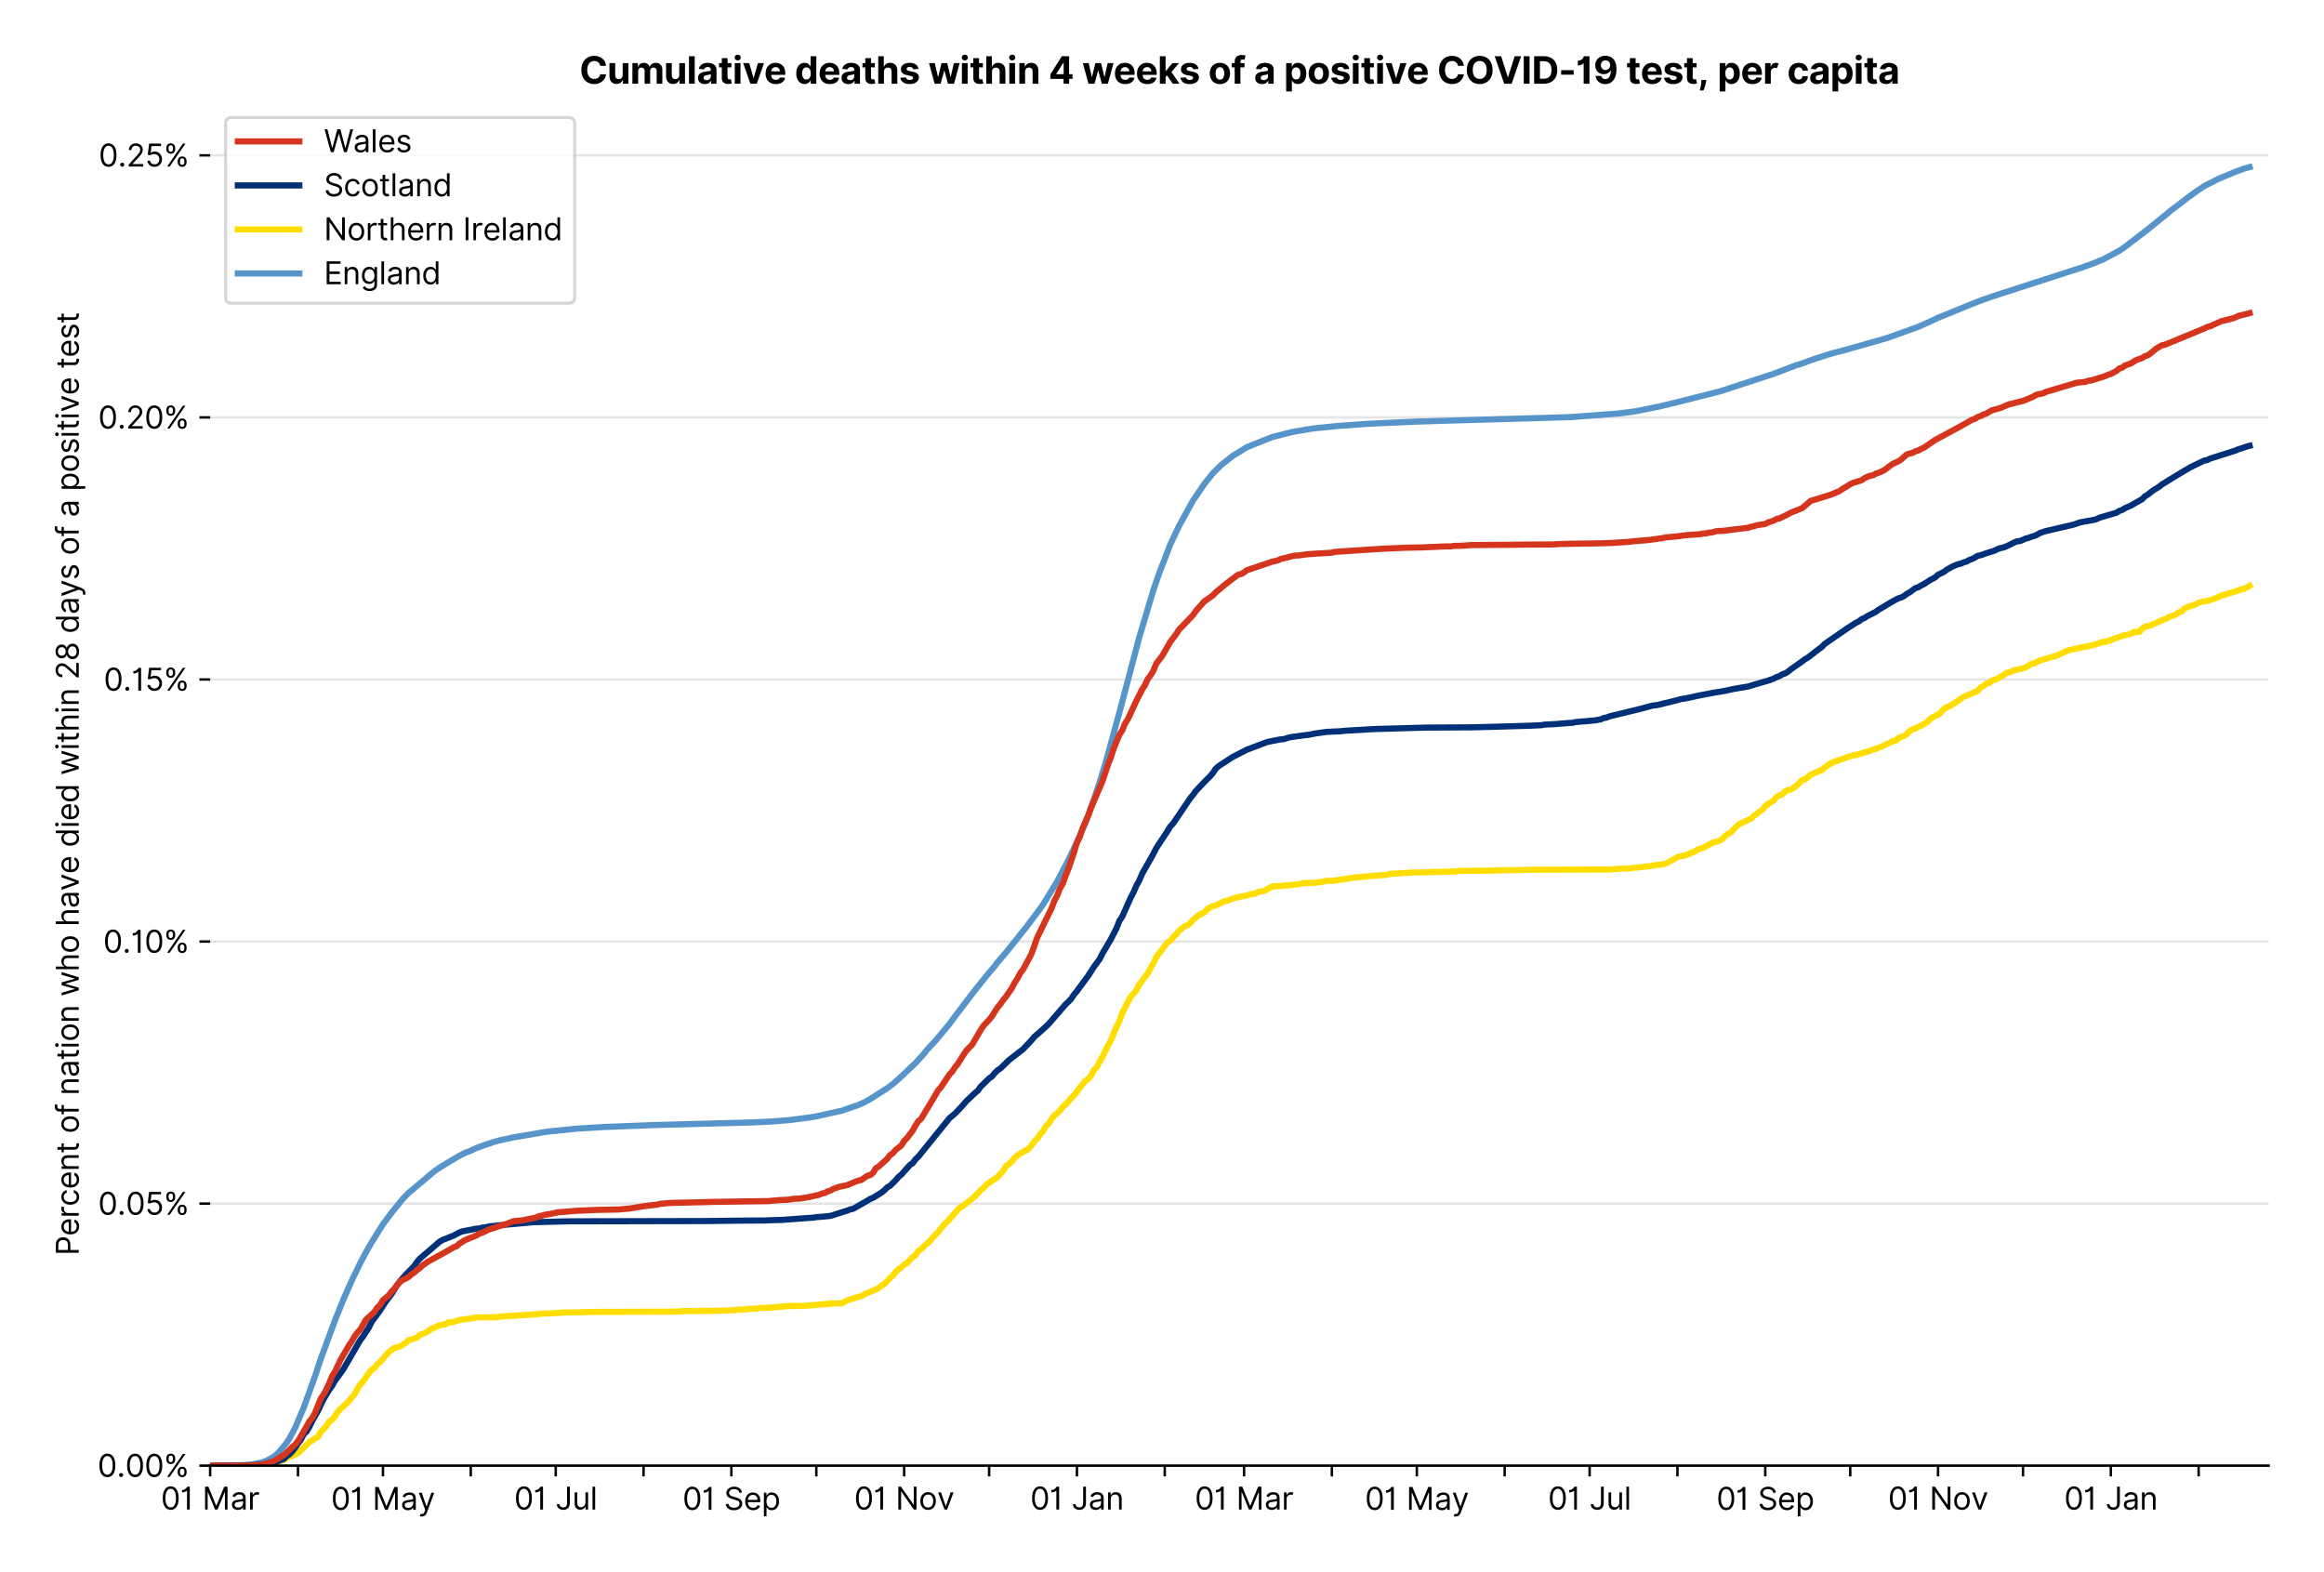<?xml version="1.0" encoding="utf-8" standalone="no"?>
<!DOCTYPE svg PUBLIC "-//W3C//DTD SVG 1.1//EN"
  "http://www.w3.org/Graphics/SVG/1.1/DTD/svg11.dtd">
<svg xmlns:xlink="http://www.w3.org/1999/xlink" viewBox="0 0 755.962 511.234" xmlns="http://www.w3.org/2000/svg" version="1.1">
 <defs>
  <style type="text/css">*{stroke-linejoin: round; stroke-linecap: butt}</style>
 </defs>
 <g id="figure_1">
  <g id="patch_1">
   <path d="M 0 511.234 
L 755.962 511.234 
L 755.962 0 
L 0 0 
z
" style="fill: #ffffff"/>
  </g>
  <g id="axes_1">
   <g id="patch_2">
    <path d="M 68.362 476.745 
L 737.962 476.745 
L 737.962 33.225 
L 68.362 33.225 
z
" style="fill: #ffffff"/>
   </g>
   <g id="matplotlib.axis_1">
    <g id="xtick_1">
     <g id="line2d_1">
      <defs>
       <path id="m052af15b6c" d="M 0 0 
L 0 3.5 
" style="stroke: #000000; stroke-width: 0.8"/>
      </defs>
      <g>
       <use xlink:href="#m052af15b6c" x="68.362" y="476.745" style="stroke: #000000; stroke-width: 0.8"/>
      </g>
     </g>
     <g id="text_1">
      <!-- 01 Mar -->
      <g transform="translate(52.326 491.018)scale(0.1 -0.1)">
       <defs>
        <path id="Inter-Regular-30" d="M 2000 -64 
Q 1230 -64 806 561 
Q 382 1186 382 2327 
Q 382 3459 809 4088 
Q 1236 4718 2000 4718 
Q 2764 4718 3191 4088 
Q 3618 3459 3618 2327 
Q 3618 1186 3194 561 
Q 2771 -64 2000 -64 
z
M 2000 436 
Q 2509 436 2791 927 
Q 3073 1418 3073 2327 
Q 3073 3234 2789 3730 
Q 2505 4227 2000 4227 
Q 1496 4227 1211 3730 
Q 927 3234 927 2327 
Q 927 1418 1210 927 
Q 1493 436 2000 436 
z
" transform="scale(0.016)"/>
        <path id="Inter-Regular-31" d="M 1973 4655 
L 1973 0 
L 1409 0 
L 1409 3836 
L 1373 3836 
Q 1341 3773 1209 3692 
Q 1077 3611 868 3551 
Q 659 3491 391 3491 
L 391 3964 
Q 661 3964 859 4061 
Q 1057 4159 1190 4291 
Q 1323 4423 1392 4529 
Q 1461 4636 1473 4655 
L 1973 4655 
z
" transform="scale(0.016)"/>
        <path id="Inter-Regular-20" transform="scale(0.016)"/>
        <path id="Inter-Regular-4d" d="M 564 4655 
L 1236 4655 
L 2818 791 
L 2873 791 
L 4455 4655 
L 5127 4655 
L 5127 0 
L 4600 0 
L 4600 3536 
L 4555 3536 
L 3100 0 
L 2591 0 
L 1136 3536 
L 1091 3536 
L 1091 0 
L 564 0 
L 564 4655 
z
" transform="scale(0.016)"/>
        <path id="Inter-Regular-61" d="M 1518 -82 
Q 1186 -82 916 44 
Q 646 170 486 410 
Q 327 650 327 991 
Q 327 1291 445 1478 
Q 564 1666 761 1773 
Q 959 1880 1199 1933 
Q 1439 1986 1682 2018 
Q 2000 2059 2199 2080 
Q 2398 2102 2490 2154 
Q 2582 2207 2582 2336 
L 2582 2355 
Q 2582 2691 2399 2877 
Q 2216 3064 1846 3064 
Q 1461 3064 1243 2895 
Q 1025 2727 936 2536 
L 427 2718 
Q 564 3036 792 3214 
Q 1021 3393 1292 3464 
Q 1564 3536 1827 3536 
Q 1996 3536 2215 3496 
Q 2434 3457 2640 3334 
Q 2846 3211 2982 2963 
Q 3118 2716 3118 2300 
L 3118 0 
L 2582 0 
L 2582 473 
L 2555 473 
Q 2500 359 2373 229 
Q 2246 100 2034 9 
Q 1823 -82 1518 -82 
z
M 1600 400 
Q 1918 400 2137 525 
Q 2357 650 2469 847 
Q 2582 1045 2582 1264 
L 2582 1755 
Q 2548 1714 2433 1681 
Q 2318 1648 2169 1624 
Q 2021 1600 1881 1583 
Q 1741 1566 1655 1555 
Q 1446 1527 1265 1467 
Q 1084 1407 974 1287 
Q 864 1168 864 964 
Q 864 684 1072 542 
Q 1280 400 1600 400 
z
" transform="scale(0.016)"/>
        <path id="Inter-Regular-72" d="M 491 0 
L 491 3491 
L 1009 3491 
L 1009 2964 
L 1046 2964 
Q 1139 3223 1389 3384 
Q 1639 3545 1955 3545 
Q 2100 3545 2209 3511 
Q 2318 3477 2400 3418 
L 2218 2964 
Q 2161 2993 2085 3010 
Q 2009 3027 1909 3027 
Q 1527 3027 1277 2794 
Q 1027 2561 1027 2209 
L 1027 0 
L 491 0 
z
" transform="scale(0.016)"/>
       </defs>
       <use xlink:href="#Inter-Regular-30"/>
       <use xlink:href="#Inter-Regular-31" x="62.5"/>
       <use xlink:href="#Inter-Regular-20" x="106.676"/>
       <use xlink:href="#Inter-Regular-4d" x="134.801"/>
       <use xlink:href="#Inter-Regular-61" x="225.994"/>
       <use xlink:href="#Inter-Regular-72" x="282.386"/>
      </g>
     </g>
    </g>
    <g id="xtick_2">
     <g id="line2d_2">
      <g>
       <use xlink:href="#m052af15b6c" x="96.926" y="476.745" style="stroke: #000000; stroke-width: 0.8"/>
      </g>
     </g>
    </g>
    <g id="xtick_3">
     <g id="line2d_3">
      <g>
       <use xlink:href="#m052af15b6c" x="124.568" y="476.745" style="stroke: #000000; stroke-width: 0.8"/>
      </g>
     </g>
     <g id="text_2">
      <!-- 01 May -->
      <g transform="translate(107.665 491.117)scale(0.1 -0.1)">
       <defs>
        <path id="Inter-Regular-79" d="M 818 -1355 
Q 682 -1355 575 -1333 
Q 468 -1311 427 -1291 
L 564 -818 
Q 857 -893 1053 -814 
Q 1250 -736 1391 -345 
L 1509 -18 
L 218 3491 
L 800 3491 
L 1764 709 
L 1800 709 
L 2764 3491 
L 3346 3491 
L 1846 -564 
Q 1550 -1355 818 -1355 
z
" transform="scale(0.016)"/>
       </defs>
       <use xlink:href="#Inter-Regular-30"/>
       <use xlink:href="#Inter-Regular-31" x="62.5"/>
       <use xlink:href="#Inter-Regular-20" x="106.676"/>
       <use xlink:href="#Inter-Regular-4d" x="134.801"/>
       <use xlink:href="#Inter-Regular-61" x="225.994"/>
       <use xlink:href="#Inter-Regular-79" x="282.386"/>
      </g>
     </g>
    </g>
    <g id="xtick_4">
     <g id="line2d_4">
      <g>
       <use xlink:href="#m052af15b6c" x="153.131" y="476.745" style="stroke: #000000; stroke-width: 0.8"/>
      </g>
     </g>
    </g>
    <g id="xtick_5">
     <g id="line2d_5">
      <g>
       <use xlink:href="#m052af15b6c" x="180.773" y="476.745" style="stroke: #000000; stroke-width: 0.8"/>
      </g>
     </g>
     <g id="text_3">
      <!-- 01 Jul -->
      <g transform="translate(167.23 491.018)scale(0.1 -0.1)">
       <defs>
        <path id="Inter-Regular-4a" d="M 2346 4655 
L 2909 4655 
L 2909 1327 
Q 2909 657 2549 296 
Q 2189 -64 1582 -64 
Q 1200 -64 902 76 
Q 605 216 434 475 
Q 264 734 264 1091 
L 818 1091 
Q 818 795 1034 615 
Q 1250 436 1582 436 
Q 1948 436 2147 664 
Q 2346 893 2346 1327 
L 2346 4655 
z
" transform="scale(0.016)"/>
        <path id="Inter-Regular-75" d="M 2691 1427 
L 2691 3491 
L 3227 3491 
L 3227 0 
L 2691 0 
L 2691 591 
L 2655 591 
Q 2532 325 2273 140 
Q 2014 -45 1618 -45 
Q 1127 -45 809 280 
Q 491 605 491 1273 
L 491 3491 
L 1027 3491 
L 1027 1309 
Q 1027 927 1242 700 
Q 1457 473 1791 473 
Q 1991 473 2199 575 
Q 2407 677 2549 888 
Q 2691 1100 2691 1427 
z
" transform="scale(0.016)"/>
        <path id="Inter-Regular-6c" d="M 1027 4655 
L 1027 0 
L 491 0 
L 491 4655 
L 1027 4655 
z
" transform="scale(0.016)"/>
       </defs>
       <use xlink:href="#Inter-Regular-30"/>
       <use xlink:href="#Inter-Regular-31" x="62.5"/>
       <use xlink:href="#Inter-Regular-20" x="106.676"/>
       <use xlink:href="#Inter-Regular-4a" x="134.801"/>
       <use xlink:href="#Inter-Regular-75" x="189.063"/>
       <use xlink:href="#Inter-Regular-6c" x="247.159"/>
      </g>
     </g>
    </g>
    <g id="xtick_6">
     <g id="line2d_6">
      <g>
       <use xlink:href="#m052af15b6c" x="209.337" y="476.745" style="stroke: #000000; stroke-width: 0.8"/>
      </g>
     </g>
    </g>
    <g id="xtick_7">
     <g id="line2d_7">
      <g>
       <use xlink:href="#m052af15b6c" x="237.9" y="476.745" style="stroke: #000000; stroke-width: 0.8"/>
      </g>
     </g>
     <g id="text_4">
      <!-- 01 Sep -->
      <g transform="translate(222.013 491.117)scale(0.1 -0.1)">
       <defs>
        <path id="Inter-Regular-53" d="M 3109 3491 
Q 3068 3836 2777 4027 
Q 2486 4218 2064 4218 
Q 1600 4218 1318 3999 
Q 1036 3780 1036 3445 
Q 1036 3195 1189 3042 
Q 1343 2889 1553 2803 
Q 1764 2718 1936 2673 
L 2409 2545 
Q 2591 2498 2815 2414 
Q 3039 2330 3244 2185 
Q 3450 2041 3584 1816 
Q 3718 1591 3718 1264 
Q 3718 886 3521 581 
Q 3325 277 2949 97 
Q 2573 -82 2036 -82 
Q 1286 -82 845 272 
Q 405 627 364 1200 
L 946 1200 
Q 968 936 1124 764 
Q 1280 593 1519 510 
Q 1759 427 2036 427 
Q 2359 427 2616 533 
Q 2873 639 3023 828 
Q 3173 1018 3173 1273 
Q 3173 1505 3043 1650 
Q 2914 1795 2702 1886 
Q 2491 1977 2246 2045 
L 1673 2209 
Q 1127 2366 809 2657 
Q 491 2948 491 3418 
Q 491 3809 703 4101 
Q 916 4393 1276 4555 
Q 1636 4718 2082 4718 
Q 2532 4718 2882 4558 
Q 3232 4398 3437 4120 
Q 3643 3843 3655 3491 
L 3109 3491 
z
" transform="scale(0.016)"/>
        <path id="Inter-Regular-65" d="M 1955 -73 
Q 1450 -73 1085 151 
Q 721 375 524 778 
Q 327 1182 327 1718 
Q 327 2255 524 2665 
Q 721 3075 1074 3305 
Q 1427 3536 1900 3536 
Q 2173 3536 2439 3445 
Q 2705 3355 2923 3151 
Q 3141 2948 3270 2614 
Q 3400 2280 3400 1791 
L 3400 1564 
L 866 1564 
Q 884 1005 1183 707 
Q 1482 409 1955 409 
Q 2271 409 2498 545 
Q 2725 682 2827 955 
L 3346 809 
Q 3223 414 2854 170 
Q 2486 -73 1955 -73 
z
M 866 2027 
L 2855 2027 
Q 2855 2470 2595 2762 
Q 2336 3055 1900 3055 
Q 1593 3055 1368 2911 
Q 1143 2768 1013 2533 
Q 884 2298 866 2027 
z
" transform="scale(0.016)"/>
        <path id="Inter-Regular-70" d="M 491 -1309 
L 491 3491 
L 1009 3491 
L 1009 2936 
L 1073 2936 
Q 1132 3027 1237 3169 
Q 1343 3311 1542 3423 
Q 1741 3536 2082 3536 
Q 2523 3536 2859 3315 
Q 3196 3095 3384 2690 
Q 3573 2286 3573 1736 
Q 3573 1182 3384 776 
Q 3196 370 2861 148 
Q 2527 -73 2091 -73 
Q 1755 -73 1552 39 
Q 1350 152 1241 296 
Q 1132 441 1073 536 
L 1027 536 
L 1027 -1309 
L 491 -1309 
z
M 1018 1745 
Q 1018 1152 1276 780 
Q 1534 409 2018 409 
Q 2355 409 2581 587 
Q 2807 766 2921 1069 
Q 3036 1373 3036 1745 
Q 3036 2114 2923 2410 
Q 2811 2707 2585 2881 
Q 2359 3055 2018 3055 
Q 1527 3055 1272 2693 
Q 1018 2332 1018 1745 
z
" transform="scale(0.016)"/>
       </defs>
       <use xlink:href="#Inter-Regular-30"/>
       <use xlink:href="#Inter-Regular-31" x="62.5"/>
       <use xlink:href="#Inter-Regular-20" x="106.676"/>
       <use xlink:href="#Inter-Regular-53" x="134.801"/>
       <use xlink:href="#Inter-Regular-65" x="198.58"/>
       <use xlink:href="#Inter-Regular-70" x="256.818"/>
      </g>
     </g>
    </g>
    <g id="xtick_8">
     <g id="line2d_8">
      <g>
       <use xlink:href="#m052af15b6c" x="265.542" y="476.745" style="stroke: #000000; stroke-width: 0.8"/>
      </g>
     </g>
    </g>
    <g id="xtick_9">
     <g id="line2d_9">
      <g>
       <use xlink:href="#m052af15b6c" x="294.105" y="476.745" style="stroke: #000000; stroke-width: 0.8"/>
      </g>
     </g>
     <g id="text_5">
      <!-- 01 Nov -->
      <g transform="translate(277.834 491.018)scale(0.1 -0.1)">
       <defs>
        <path id="Inter-Regular-4e" d="M 4255 4655 
L 4255 0 
L 3709 0 
L 1173 3655 
L 1127 3655 
L 1127 0 
L 564 0 
L 564 4655 
L 1109 4655 
L 3655 991 
L 3700 991 
L 3700 4655 
L 4255 4655 
z
" transform="scale(0.016)"/>
        <path id="Inter-Regular-6f" d="M 1909 -73 
Q 1436 -73 1080 152 
Q 725 377 526 781 
Q 327 1186 327 1727 
Q 327 2273 526 2679 
Q 725 3086 1080 3311 
Q 1436 3536 1909 3536 
Q 2382 3536 2737 3311 
Q 3093 3086 3292 2679 
Q 3491 2273 3491 1727 
Q 3491 1186 3292 781 
Q 3093 377 2737 152 
Q 2382 -73 1909 -73 
z
M 1909 409 
Q 2268 409 2500 593 
Q 2732 777 2843 1077 
Q 2955 1377 2955 1727 
Q 2955 2077 2843 2379 
Q 2732 2682 2500 2868 
Q 2268 3055 1909 3055 
Q 1550 3055 1318 2868 
Q 1086 2682 975 2379 
Q 864 2077 864 1727 
Q 864 1377 975 1077 
Q 1086 777 1318 593 
Q 1550 409 1909 409 
z
" transform="scale(0.016)"/>
        <path id="Inter-Regular-76" d="M 3346 3491 
L 2055 0 
L 1509 0 
L 218 3491 
L 800 3491 
L 1764 709 
L 1800 709 
L 2764 3491 
L 3346 3491 
z
" transform="scale(0.016)"/>
       </defs>
       <use xlink:href="#Inter-Regular-30"/>
       <use xlink:href="#Inter-Regular-31" x="62.5"/>
       <use xlink:href="#Inter-Regular-20" x="106.676"/>
       <use xlink:href="#Inter-Regular-4e" x="134.801"/>
       <use xlink:href="#Inter-Regular-6f" x="210.085"/>
       <use xlink:href="#Inter-Regular-76" x="269.744"/>
      </g>
     </g>
    </g>
    <g id="xtick_10">
     <g id="line2d_10">
      <g>
       <use xlink:href="#m052af15b6c" x="321.747" y="476.745" style="stroke: #000000; stroke-width: 0.8"/>
      </g>
     </g>
    </g>
    <g id="xtick_11">
     <g id="line2d_11">
      <g>
       <use xlink:href="#m052af15b6c" x="350.311" y="476.745" style="stroke: #000000; stroke-width: 0.8"/>
      </g>
     </g>
     <g id="text_6">
      <!-- 01 Jan -->
      <g transform="translate(335.112 491.018)scale(0.1 -0.1)">
       <defs>
        <path id="Inter-Regular-6e" d="M 1027 2100 
L 1027 0 
L 491 0 
L 491 3491 
L 1009 3491 
L 1009 2945 
L 1055 2945 
Q 1177 3211 1427 3373 
Q 1677 3536 2073 3536 
Q 2602 3536 2928 3211 
Q 3255 2886 3255 2218 
L 3255 0 
L 2718 0 
L 2718 2182 
Q 2718 2593 2504 2824 
Q 2291 3055 1918 3055 
Q 1534 3055 1280 2806 
Q 1027 2557 1027 2100 
z
" transform="scale(0.016)"/>
       </defs>
       <use xlink:href="#Inter-Regular-30"/>
       <use xlink:href="#Inter-Regular-31" x="62.5"/>
       <use xlink:href="#Inter-Regular-20" x="106.676"/>
       <use xlink:href="#Inter-Regular-4a" x="134.801"/>
       <use xlink:href="#Inter-Regular-61" x="189.063"/>
       <use xlink:href="#Inter-Regular-6e" x="245.455"/>
      </g>
     </g>
    </g>
    <g id="xtick_12">
     <g id="line2d_12">
      <g>
       <use xlink:href="#m052af15b6c" x="378.874" y="476.745" style="stroke: #000000; stroke-width: 0.8"/>
      </g>
     </g>
    </g>
    <g id="xtick_13">
     <g id="line2d_13">
      <g>
       <use xlink:href="#m052af15b6c" x="404.673" y="476.745" style="stroke: #000000; stroke-width: 0.8"/>
      </g>
     </g>
     <g id="text_7">
      <!-- 01 Mar -->
      <g transform="translate(388.637 491.018)scale(0.1 -0.1)">
       <use xlink:href="#Inter-Regular-30"/>
       <use xlink:href="#Inter-Regular-31" x="62.5"/>
       <use xlink:href="#Inter-Regular-20" x="106.676"/>
       <use xlink:href="#Inter-Regular-4d" x="134.801"/>
       <use xlink:href="#Inter-Regular-61" x="225.994"/>
       <use xlink:href="#Inter-Regular-72" x="282.386"/>
      </g>
     </g>
    </g>
    <g id="xtick_14">
     <g id="line2d_14">
      <g>
       <use xlink:href="#m052af15b6c" x="433.237" y="476.745" style="stroke: #000000; stroke-width: 0.8"/>
      </g>
     </g>
    </g>
    <g id="xtick_15">
     <g id="line2d_15">
      <g>
       <use xlink:href="#m052af15b6c" x="460.879" y="476.745" style="stroke: #000000; stroke-width: 0.8"/>
      </g>
     </g>
     <g id="text_8">
      <!-- 01 May -->
      <g transform="translate(443.976 491.117)scale(0.1 -0.1)">
       <use xlink:href="#Inter-Regular-30"/>
       <use xlink:href="#Inter-Regular-31" x="62.5"/>
       <use xlink:href="#Inter-Regular-20" x="106.676"/>
       <use xlink:href="#Inter-Regular-4d" x="134.801"/>
       <use xlink:href="#Inter-Regular-61" x="225.994"/>
       <use xlink:href="#Inter-Regular-79" x="282.386"/>
      </g>
     </g>
    </g>
    <g id="xtick_16">
     <g id="line2d_16">
      <g>
       <use xlink:href="#m052af15b6c" x="489.442" y="476.745" style="stroke: #000000; stroke-width: 0.8"/>
      </g>
     </g>
    </g>
    <g id="xtick_17">
     <g id="line2d_17">
      <g>
       <use xlink:href="#m052af15b6c" x="517.084" y="476.745" style="stroke: #000000; stroke-width: 0.8"/>
      </g>
     </g>
     <g id="text_9">
      <!-- 01 Jul -->
      <g transform="translate(503.54 491.018)scale(0.1 -0.1)">
       <use xlink:href="#Inter-Regular-30"/>
       <use xlink:href="#Inter-Regular-31" x="62.5"/>
       <use xlink:href="#Inter-Regular-20" x="106.676"/>
       <use xlink:href="#Inter-Regular-4a" x="134.801"/>
       <use xlink:href="#Inter-Regular-75" x="189.063"/>
       <use xlink:href="#Inter-Regular-6c" x="247.159"/>
      </g>
     </g>
    </g>
    <g id="xtick_18">
     <g id="line2d_18">
      <g>
       <use xlink:href="#m052af15b6c" x="545.648" y="476.745" style="stroke: #000000; stroke-width: 0.8"/>
      </g>
     </g>
    </g>
    <g id="xtick_19">
     <g id="line2d_19">
      <g>
       <use xlink:href="#m052af15b6c" x="574.211" y="476.745" style="stroke: #000000; stroke-width: 0.8"/>
      </g>
     </g>
     <g id="text_10">
      <!-- 01 Sep -->
      <g transform="translate(558.323 491.117)scale(0.1 -0.1)">
       <use xlink:href="#Inter-Regular-30"/>
       <use xlink:href="#Inter-Regular-31" x="62.5"/>
       <use xlink:href="#Inter-Regular-20" x="106.676"/>
       <use xlink:href="#Inter-Regular-53" x="134.801"/>
       <use xlink:href="#Inter-Regular-65" x="198.58"/>
       <use xlink:href="#Inter-Regular-70" x="256.818"/>
      </g>
     </g>
    </g>
    <g id="xtick_20">
     <g id="line2d_20">
      <g>
       <use xlink:href="#m052af15b6c" x="601.853" y="476.745" style="stroke: #000000; stroke-width: 0.8"/>
      </g>
     </g>
    </g>
    <g id="xtick_21">
     <g id="line2d_21">
      <g>
       <use xlink:href="#m052af15b6c" x="630.416" y="476.745" style="stroke: #000000; stroke-width: 0.8"/>
      </g>
     </g>
     <g id="text_11">
      <!-- 01 Nov -->
      <g transform="translate(614.145 491.018)scale(0.1 -0.1)">
       <use xlink:href="#Inter-Regular-30"/>
       <use xlink:href="#Inter-Regular-31" x="62.5"/>
       <use xlink:href="#Inter-Regular-20" x="106.676"/>
       <use xlink:href="#Inter-Regular-4e" x="134.801"/>
       <use xlink:href="#Inter-Regular-6f" x="210.085"/>
       <use xlink:href="#Inter-Regular-76" x="269.744"/>
      </g>
     </g>
    </g>
    <g id="xtick_22">
     <g id="line2d_22">
      <g>
       <use xlink:href="#m052af15b6c" x="658.058" y="476.745" style="stroke: #000000; stroke-width: 0.8"/>
      </g>
     </g>
    </g>
    <g id="xtick_23">
     <g id="line2d_23">
      <g>
       <use xlink:href="#m052af15b6c" x="686.622" y="476.745" style="stroke: #000000; stroke-width: 0.8"/>
      </g>
     </g>
     <g id="text_12">
      <!-- 01 Jan -->
      <g transform="translate(671.423 491.018)scale(0.1 -0.1)">
       <use xlink:href="#Inter-Regular-30"/>
       <use xlink:href="#Inter-Regular-31" x="62.5"/>
       <use xlink:href="#Inter-Regular-20" x="106.676"/>
       <use xlink:href="#Inter-Regular-4a" x="134.801"/>
       <use xlink:href="#Inter-Regular-61" x="189.063"/>
       <use xlink:href="#Inter-Regular-6e" x="245.455"/>
      </g>
     </g>
    </g>
    <g id="xtick_24">
     <g id="line2d_24">
      <g>
       <use xlink:href="#m052af15b6c" x="715.185" y="476.745" style="stroke: #000000; stroke-width: 0.8"/>
      </g>
     </g>
    </g>
   </g>
   <g id="matplotlib.axis_2">
    <g id="ytick_1">
     <g id="line2d_25">
      <path d="M 68.362 476.745 
L 737.962 476.745 
" clip-path="url(#p7dc7c3853b)" style="fill: none; stroke: #e5e5e5; stroke-width: 0.8; stroke-linecap: square"/>
     </g>
     <g id="line2d_26">
      <defs>
       <path id="m2acc5ec92e" d="M 0 0 
L -3.5 0 
" style="stroke: #000000; stroke-width: 0.8"/>
      </defs>
      <g>
       <use xlink:href="#m2acc5ec92e" x="68.362" y="476.745" style="stroke: #000000; stroke-width: 0.8"/>
      </g>
     </g>
     <g id="text_13">
      <!-- 0.00% -->
      <g transform="translate(31.731 480.382)scale(0.1 -0.1)">
       <defs>
        <path id="Inter-Regular-2e" d="M 882 -36 
Q 714 -36 593 84 
Q 473 205 473 373 
Q 473 541 593 661 
Q 714 782 882 782 
Q 1050 782 1170 661 
Q 1291 541 1291 373 
Q 1291 205 1170 84 
Q 1050 -36 882 -36 
z
" transform="scale(0.016)"/>
        <path id="Inter-Regular-25" d="M 2855 873 
L 2855 1118 
Q 2855 1373 2960 1585 
Q 3066 1798 3269 1926 
Q 3473 2055 3764 2055 
Q 4059 2055 4259 1926 
Q 4459 1798 4561 1585 
Q 4664 1373 4664 1118 
L 4664 873 
Q 4664 618 4560 405 
Q 4457 193 4256 64 
Q 4055 -64 3764 -64 
Q 3468 -64 3266 64 
Q 3064 193 2959 405 
Q 2855 618 2855 873 
z
M 536 3536 
L 536 3782 
Q 536 4036 642 4248 
Q 748 4461 951 4589 
Q 1155 4718 1446 4718 
Q 1741 4718 1941 4589 
Q 2141 4461 2243 4248 
Q 2346 4036 2346 3782 
L 2346 3536 
Q 2346 3282 2242 3069 
Q 2139 2857 1937 2728 
Q 1736 2600 1446 2600 
Q 1150 2600 948 2728 
Q 746 2857 641 3069 
Q 536 3282 536 3536 
z
M 709 0 
L 3909 4655 
L 4427 4655 
L 1227 0 
L 709 0 
z
M 3318 1118 
L 3318 873 
Q 3318 661 3418 494 
Q 3518 327 3764 327 
Q 4002 327 4101 494 
Q 4200 661 4200 873 
L 4200 1118 
Q 4200 1330 4104 1497 
Q 4009 1664 3764 1664 
Q 3525 1664 3421 1497 
Q 3318 1330 3318 1118 
z
M 1000 3782 
L 1000 3536 
Q 1000 3325 1100 3158 
Q 1200 2991 1446 2991 
Q 1684 2991 1783 3158 
Q 1882 3325 1882 3536 
L 1882 3782 
Q 1882 3993 1786 4160 
Q 1691 4327 1446 4327 
Q 1207 4327 1103 4160 
Q 1000 3993 1000 3782 
z
" transform="scale(0.016)"/>
       </defs>
       <use xlink:href="#Inter-Regular-30"/>
       <use xlink:href="#Inter-Regular-2e" x="62.5"/>
       <use xlink:href="#Inter-Regular-30" x="90.057"/>
       <use xlink:href="#Inter-Regular-30" x="152.557"/>
       <use xlink:href="#Inter-Regular-25" x="215.057"/>
      </g>
     </g>
    </g>
    <g id="ytick_2">
     <g id="line2d_27">
      <path d="M 68.362 391.501 
L 737.962 391.501 
" clip-path="url(#p7dc7c3853b)" style="fill: none; stroke: #e5e5e5; stroke-width: 0.8; stroke-linecap: square"/>
     </g>
     <g id="line2d_28">
      <g>
       <use xlink:href="#m2acc5ec92e" x="68.362" y="391.501" style="stroke: #000000; stroke-width: 0.8"/>
      </g>
     </g>
     <g id="text_14">
      <!-- 0.05% -->
      <g transform="translate(31.902 395.138)scale(0.1 -0.1)">
       <defs>
        <path id="Inter-Regular-35" d="M 1936 -64 
Q 1536 -64 1216 95 
Q 896 255 702 532 
Q 509 809 491 1164 
L 1036 1164 
Q 1068 848 1324 642 
Q 1580 436 1936 436 
Q 2223 436 2447 570 
Q 2671 705 2799 940 
Q 2927 1175 2927 1473 
Q 2927 1777 2794 2017 
Q 2661 2257 2429 2395 
Q 2198 2534 1900 2536 
Q 1686 2539 1461 2472 
Q 1236 2405 1091 2300 
L 564 2364 
L 846 4655 
L 3264 4655 
L 3264 4155 
L 1318 4155 
L 1155 2782 
L 1182 2782 
Q 1325 2895 1541 2970 
Q 1757 3045 1991 3045 
Q 2418 3045 2753 2842 
Q 3089 2639 3281 2286 
Q 3473 1934 3473 1482 
Q 3473 1036 3274 687 
Q 3075 339 2727 137 
Q 2380 -64 1936 -64 
z
" transform="scale(0.016)"/>
       </defs>
       <use xlink:href="#Inter-Regular-30"/>
       <use xlink:href="#Inter-Regular-2e" x="62.5"/>
       <use xlink:href="#Inter-Regular-30" x="90.057"/>
       <use xlink:href="#Inter-Regular-35" x="152.557"/>
       <use xlink:href="#Inter-Regular-25" x="213.352"/>
      </g>
     </g>
    </g>
    <g id="ytick_3">
     <g id="line2d_29">
      <path d="M 68.362 306.258 
L 737.962 306.258 
" clip-path="url(#p7dc7c3853b)" style="fill: none; stroke: #e5e5e5; stroke-width: 0.8; stroke-linecap: square"/>
     </g>
     <g id="line2d_30">
      <g>
       <use xlink:href="#m2acc5ec92e" x="68.362" y="306.258" style="stroke: #000000; stroke-width: 0.8"/>
      </g>
     </g>
     <g id="text_15">
      <!-- 0.10% -->
      <g transform="translate(33.564 309.895)scale(0.1 -0.1)">
       <use xlink:href="#Inter-Regular-30"/>
       <use xlink:href="#Inter-Regular-2e" x="62.5"/>
       <use xlink:href="#Inter-Regular-31" x="90.057"/>
       <use xlink:href="#Inter-Regular-30" x="134.233"/>
       <use xlink:href="#Inter-Regular-25" x="196.733"/>
      </g>
     </g>
    </g>
    <g id="ytick_4">
     <g id="line2d_31">
      <path d="M 68.362 221.014 
L 737.962 221.014 
" clip-path="url(#p7dc7c3853b)" style="fill: none; stroke: #e5e5e5; stroke-width: 0.8; stroke-linecap: square"/>
     </g>
     <g id="line2d_32">
      <g>
       <use xlink:href="#m2acc5ec92e" x="68.362" y="221.014" style="stroke: #000000; stroke-width: 0.8"/>
      </g>
     </g>
     <g id="text_16">
      <!-- 0.15% -->
      <g transform="translate(33.734 224.651)scale(0.1 -0.1)">
       <use xlink:href="#Inter-Regular-30"/>
       <use xlink:href="#Inter-Regular-2e" x="62.5"/>
       <use xlink:href="#Inter-Regular-31" x="90.057"/>
       <use xlink:href="#Inter-Regular-35" x="134.233"/>
       <use xlink:href="#Inter-Regular-25" x="195.028"/>
      </g>
     </g>
    </g>
    <g id="ytick_5">
     <g id="line2d_33">
      <path d="M 68.362 135.771 
L 737.962 135.771 
" clip-path="url(#p7dc7c3853b)" style="fill: none; stroke: #e5e5e5; stroke-width: 0.8; stroke-linecap: square"/>
     </g>
     <g id="line2d_34">
      <g>
       <use xlink:href="#m2acc5ec92e" x="68.362" y="135.771" style="stroke: #000000; stroke-width: 0.8"/>
      </g>
     </g>
     <g id="text_17">
      <!-- 0.20% -->
      <g transform="translate(31.93 139.408)scale(0.1 -0.1)">
       <defs>
        <path id="Inter-Regular-32" d="M 482 0 
L 482 409 
L 2018 2091 
Q 2289 2386 2464 2605 
Q 2639 2825 2724 3019 
Q 2809 3214 2809 3427 
Q 2809 3795 2553 4011 
Q 2298 4227 1918 4227 
Q 1514 4227 1275 3985 
Q 1036 3743 1036 3345 
L 500 3345 
Q 500 3755 688 4064 
Q 877 4373 1203 4545 
Q 1530 4718 1936 4718 
Q 2346 4718 2661 4545 
Q 2977 4373 3156 4079 
Q 3336 3786 3336 3427 
Q 3336 3170 3244 2926 
Q 3152 2682 2926 2383 
Q 2700 2084 2300 1655 
L 1255 536 
L 1255 500 
L 3418 500 
L 3418 0 
L 482 0 
z
" transform="scale(0.016)"/>
       </defs>
       <use xlink:href="#Inter-Regular-30"/>
       <use xlink:href="#Inter-Regular-2e" x="62.5"/>
       <use xlink:href="#Inter-Regular-32" x="90.057"/>
       <use xlink:href="#Inter-Regular-30" x="150.568"/>
       <use xlink:href="#Inter-Regular-25" x="213.068"/>
      </g>
     </g>
    </g>
    <g id="ytick_6">
     <g id="line2d_35">
      <path d="M 68.362 50.527 
L 737.962 50.527 
" clip-path="url(#p7dc7c3853b)" style="fill: none; stroke: #e5e5e5; stroke-width: 0.8; stroke-linecap: square"/>
     </g>
     <g id="line2d_36">
      <g>
       <use xlink:href="#m2acc5ec92e" x="68.362" y="50.527" style="stroke: #000000; stroke-width: 0.8"/>
      </g>
     </g>
     <g id="text_18">
      <!-- 0.25% -->
      <g transform="translate(32.1 54.164)scale(0.1 -0.1)">
       <use xlink:href="#Inter-Regular-30"/>
       <use xlink:href="#Inter-Regular-2e" x="62.5"/>
       <use xlink:href="#Inter-Regular-32" x="90.057"/>
       <use xlink:href="#Inter-Regular-35" x="150.568"/>
       <use xlink:href="#Inter-Regular-25" x="211.364"/>
      </g>
     </g>
    </g>
    <g id="text_19">
     <!-- Percent of nation who have died within 28 days of a positive test -->
     <g transform="translate(25.614 408.396)rotate(-90)scale(0.1 -0.1)">
      <defs>
       <path id="Inter-Regular-50" d="M 564 0 
L 564 4655 
L 2136 4655 
Q 2684 4655 3033 4458 
Q 3382 4261 3550 3927 
Q 3718 3593 3718 3182 
Q 3718 2770 3551 2434 
Q 3384 2098 3036 1899 
Q 2689 1700 2146 1700 
L 1127 1700 
L 1127 0 
L 564 0 
z
M 1127 2200 
L 2127 2200 
Q 2689 2200 2926 2482 
Q 3164 2764 3164 3182 
Q 3164 3602 2925 3878 
Q 2686 4155 2118 4155 
L 1127 4155 
L 1127 2200 
z
" transform="scale(0.016)"/>
       <path id="Inter-Regular-63" d="M 1909 -73 
Q 1418 -73 1063 159 
Q 709 391 518 798 
Q 327 1205 327 1727 
Q 327 2259 524 2667 
Q 721 3075 1074 3305 
Q 1427 3536 1900 3536 
Q 2268 3536 2563 3400 
Q 2859 3264 3047 3018 
Q 3236 2773 3282 2445 
L 2746 2445 
Q 2684 2684 2474 2869 
Q 2264 3055 1909 3055 
Q 1439 3055 1151 2697 
Q 864 2339 864 1745 
Q 864 1139 1148 774 
Q 1432 409 1909 409 
Q 2223 409 2447 570 
Q 2671 732 2746 1018 
L 3282 1018 
Q 3236 709 3058 462 
Q 2880 216 2588 71 
Q 2296 -73 1909 -73 
z
" transform="scale(0.016)"/>
       <path id="Inter-Regular-74" d="M 2009 3491 
L 2009 3036 
L 1264 3036 
L 1264 1000 
Q 1264 773 1331 660 
Q 1398 548 1503 510 
Q 1609 473 1727 473 
Q 1816 473 1873 483 
Q 1930 493 1964 500 
L 2073 18 
Q 2018 -2 1920 -23 
Q 1823 -45 1673 -45 
Q 1446 -45 1228 52 
Q 1011 150 869 350 
Q 727 550 727 855 
L 727 3036 
L 200 3036 
L 200 3491 
L 727 3491 
L 727 4327 
L 1264 4327 
L 1264 3491 
L 2009 3491 
z
" transform="scale(0.016)"/>
       <path id="Inter-Regular-66" d="M 2046 3491 
L 2046 3036 
L 1264 3036 
L 1264 0 
L 727 0 
L 727 3036 
L 164 3036 
L 164 3491 
L 727 3491 
L 727 3973 
Q 727 4273 868 4473 
Q 1009 4673 1234 4773 
Q 1459 4873 1709 4873 
Q 1907 4873 2032 4841 
Q 2157 4809 2218 4782 
L 2064 4318 
Q 2023 4332 1951 4352 
Q 1880 4373 1764 4373 
Q 1498 4373 1381 4239 
Q 1264 4105 1264 3845 
L 1264 3491 
L 2046 3491 
z
" transform="scale(0.016)"/>
       <path id="Inter-Regular-69" d="M 491 0 
L 491 3491 
L 1027 3491 
L 1027 0 
L 491 0 
z
M 764 4073 
Q 607 4073 494 4179 
Q 382 4286 382 4436 
Q 382 4586 494 4693 
Q 607 4800 764 4800 
Q 921 4800 1033 4693 
Q 1146 4586 1146 4436 
Q 1146 4286 1033 4179 
Q 921 4073 764 4073 
z
" transform="scale(0.016)"/>
       <path id="Inter-Regular-77" d="M 1282 0 
L 218 3491 
L 782 3491 
L 1536 818 
L 1573 818 
L 2318 3491 
L 2891 3491 
L 3627 827 
L 3664 827 
L 4418 3491 
L 4982 3491 
L 3918 0 
L 3391 0 
L 2627 2682 
L 2573 2682 
L 1809 0 
L 1282 0 
z
" transform="scale(0.016)"/>
       <path id="Inter-Regular-68" d="M 1027 2100 
L 1027 0 
L 491 0 
L 491 4655 
L 1027 4655 
L 1027 2945 
L 1073 2945 
Q 1196 3216 1442 3376 
Q 1689 3536 2100 3536 
Q 2636 3536 2963 3213 
Q 3291 2891 3291 2218 
L 3291 0 
L 2755 0 
L 2755 2182 
Q 2755 2598 2540 2826 
Q 2325 3055 1946 3055 
Q 1548 3055 1287 2806 
Q 1027 2557 1027 2100 
z
" transform="scale(0.016)"/>
       <path id="Inter-Regular-64" d="M 1809 -73 
Q 1373 -73 1039 148 
Q 705 370 516 776 
Q 327 1182 327 1736 
Q 327 2286 516 2690 
Q 705 3095 1041 3315 
Q 1377 3536 1818 3536 
Q 2159 3536 2358 3423 
Q 2557 3311 2662 3169 
Q 2768 3027 2827 2936 
L 2873 2936 
L 2873 4655 
L 3409 4655 
L 3409 0 
L 2891 0 
L 2891 536 
L 2827 536 
Q 2768 441 2659 296 
Q 2550 152 2348 39 
Q 2146 -73 1809 -73 
z
M 1882 409 
Q 2366 409 2624 780 
Q 2882 1152 2882 1745 
Q 2882 2332 2627 2693 
Q 2373 3055 1882 3055 
Q 1541 3055 1315 2881 
Q 1089 2707 976 2410 
Q 864 2114 864 1745 
Q 864 1373 978 1069 
Q 1093 766 1319 587 
Q 1546 409 1882 409 
z
" transform="scale(0.016)"/>
       <path id="Inter-Regular-38" d="M 1973 -64 
Q 1505 -64 1147 103 
Q 789 270 589 564 
Q 389 859 391 1236 
Q 389 1532 507 1783 
Q 625 2034 830 2203 
Q 1036 2373 1291 2418 
L 1291 2445 
Q 957 2532 759 2821 
Q 561 3111 564 3482 
Q 561 3836 743 4115 
Q 925 4395 1244 4556 
Q 1564 4718 1973 4718 
Q 2377 4718 2695 4556 
Q 3014 4395 3197 4115 
Q 3380 3836 3382 3482 
Q 3380 3111 3181 2821 
Q 2982 2532 2655 2445 
L 2655 2418 
Q 2907 2373 3109 2203 
Q 3311 2034 3431 1783 
Q 3552 1532 3555 1236 
Q 3552 859 3351 564 
Q 3150 270 2794 103 
Q 2439 -64 1973 -64 
z
M 1973 436 
Q 2446 436 2722 662 
Q 2998 889 3000 1264 
Q 2998 1527 2864 1729 
Q 2730 1932 2499 2048 
Q 2268 2164 1973 2164 
Q 1675 2164 1442 2048 
Q 1209 1932 1076 1729 
Q 943 1527 946 1264 
Q 943 889 1218 662 
Q 1493 436 1973 436 
z
M 1973 2645 
Q 2348 2645 2591 2864 
Q 2834 3084 2836 3445 
Q 2834 3800 2596 4013 
Q 2359 4227 1973 4227 
Q 1582 4227 1344 4013 
Q 1107 3800 1109 3445 
Q 1107 3084 1349 2864 
Q 1591 2645 1973 2645 
z
" transform="scale(0.016)"/>
       <path id="Inter-Regular-73" d="M 2964 2709 
L 2482 2573 
Q 2411 2755 2245 2914 
Q 2080 3073 1727 3073 
Q 1407 3073 1194 2926 
Q 982 2780 982 2555 
Q 982 2355 1127 2239 
Q 1273 2123 1582 2045 
L 2100 1918 
Q 3027 1691 3027 973 
Q 3027 673 2855 436 
Q 2684 200 2377 63 
Q 2071 -73 1664 -73 
Q 1130 -73 780 159 
Q 430 391 336 836 
L 846 964 
Q 989 400 1655 400 
Q 2030 400 2251 560 
Q 2473 720 2473 945 
Q 2473 1316 1955 1436 
L 1373 1573 
Q 893 1686 669 1926 
Q 446 2166 446 2527 
Q 446 2823 613 3050 
Q 780 3277 1069 3406 
Q 1359 3536 1727 3536 
Q 2246 3536 2542 3309 
Q 2839 3082 2964 2709 
z
" transform="scale(0.016)"/>
      </defs>
      <use xlink:href="#Inter-Regular-50"/>
      <use xlink:href="#Inter-Regular-65" x="63.494"/>
      <use xlink:href="#Inter-Regular-72" x="121.733"/>
      <use xlink:href="#Inter-Regular-63" x="160.085"/>
      <use xlink:href="#Inter-Regular-65" x="215.909"/>
      <use xlink:href="#Inter-Regular-6e" x="274.148"/>
      <use xlink:href="#Inter-Regular-74" x="332.671"/>
      <use xlink:href="#Inter-Regular-20" x="369.034"/>
      <use xlink:href="#Inter-Regular-6f" x="397.159"/>
      <use xlink:href="#Inter-Regular-66" x="456.818"/>
      <use xlink:href="#Inter-Regular-20" x="492.898"/>
      <use xlink:href="#Inter-Regular-6e" x="521.023"/>
      <use xlink:href="#Inter-Regular-61" x="579.546"/>
      <use xlink:href="#Inter-Regular-74" x="635.938"/>
      <use xlink:href="#Inter-Regular-69" x="672.301"/>
      <use xlink:href="#Inter-Regular-6f" x="696.023"/>
      <use xlink:href="#Inter-Regular-6e" x="755.682"/>
      <use xlink:href="#Inter-Regular-20" x="814.205"/>
      <use xlink:href="#Inter-Regular-77" x="842.33"/>
      <use xlink:href="#Inter-Regular-68" x="923.58"/>
      <use xlink:href="#Inter-Regular-6f" x="982.671"/>
      <use xlink:href="#Inter-Regular-20" x="1042.33"/>
      <use xlink:href="#Inter-Regular-68" x="1070.455"/>
      <use xlink:href="#Inter-Regular-61" x="1129.546"/>
      <use xlink:href="#Inter-Regular-76" x="1185.938"/>
      <use xlink:href="#Inter-Regular-65" x="1241.62"/>
      <use xlink:href="#Inter-Regular-20" x="1299.858"/>
      <use xlink:href="#Inter-Regular-64" x="1327.983"/>
      <use xlink:href="#Inter-Regular-69" x="1390.057"/>
      <use xlink:href="#Inter-Regular-65" x="1413.779"/>
      <use xlink:href="#Inter-Regular-64" x="1472.017"/>
      <use xlink:href="#Inter-Regular-20" x="1534.091"/>
      <use xlink:href="#Inter-Regular-77" x="1562.216"/>
      <use xlink:href="#Inter-Regular-69" x="1643.466"/>
      <use xlink:href="#Inter-Regular-74" x="1667.188"/>
      <use xlink:href="#Inter-Regular-68" x="1703.551"/>
      <use xlink:href="#Inter-Regular-69" x="1762.642"/>
      <use xlink:href="#Inter-Regular-6e" x="1786.364"/>
      <use xlink:href="#Inter-Regular-20" x="1844.887"/>
      <use xlink:href="#Inter-Regular-32" x="1873.012"/>
      <use xlink:href="#Inter-Regular-38" x="1933.523"/>
      <use xlink:href="#Inter-Regular-20" x="1995.171"/>
      <use xlink:href="#Inter-Regular-64" x="2023.296"/>
      <use xlink:href="#Inter-Regular-61" x="2085.37"/>
      <use xlink:href="#Inter-Regular-79" x="2141.762"/>
      <use xlink:href="#Inter-Regular-73" x="2197.444"/>
      <use xlink:href="#Inter-Regular-20" x="2249.716"/>
      <use xlink:href="#Inter-Regular-6f" x="2277.841"/>
      <use xlink:href="#Inter-Regular-66" x="2337.5"/>
      <use xlink:href="#Inter-Regular-20" x="2373.58"/>
      <use xlink:href="#Inter-Regular-61" x="2401.705"/>
      <use xlink:href="#Inter-Regular-20" x="2458.097"/>
      <use xlink:href="#Inter-Regular-70" x="2486.222"/>
      <use xlink:href="#Inter-Regular-6f" x="2547.16"/>
      <use xlink:href="#Inter-Regular-73" x="2606.819"/>
      <use xlink:href="#Inter-Regular-69" x="2659.091"/>
      <use xlink:href="#Inter-Regular-74" x="2682.813"/>
      <use xlink:href="#Inter-Regular-69" x="2719.177"/>
      <use xlink:href="#Inter-Regular-76" x="2742.898"/>
      <use xlink:href="#Inter-Regular-65" x="2798.58"/>
      <use xlink:href="#Inter-Regular-20" x="2856.819"/>
      <use xlink:href="#Inter-Regular-74" x="2884.944"/>
      <use xlink:href="#Inter-Regular-65" x="2921.307"/>
      <use xlink:href="#Inter-Regular-73" x="2979.546"/>
      <use xlink:href="#Inter-Regular-74" x="3031.819"/>
     </g>
    </g>
   </g>
   <g id="line2d_37">
    <path d="M 69.284 476.742 
L 79.419 476.585 
L 82.183 476.299 
L 84.948 475.747 
L 86.79 475.09 
L 88.633 474.107 
L 89.555 473.447 
L 90.476 472.609 
L 92.319 470.465 
L 93.24 469.307 
L 94.162 467.909 
L 96.004 464.463 
L 98.769 457.912 
L 102.454 447.713 
L 104.297 442.135 
L 108.904 429.642 
L 111.668 422.774 
L 114.432 416.512 
L 117.197 410.817 
L 119.039 407.326 
L 120.882 404.113 
L 124.568 398.219 
L 127.332 394.529 
L 131.018 389.97 
L 132.86 388.071 
L 141.153 381.101 
L 142.996 379.789 
L 146.681 377.561 
L 149.446 375.927 
L 151.288 374.999 
L 153.131 374.29 
L 154.974 373.407 
L 157.738 372.418 
L 160.502 371.483 
L 162.345 370.977 
L 166.952 369.97 
L 178.009 368.095 
L 188.144 367.076 
L 196.437 366.587 
L 212.101 365.978 
L 217.629 365.825 
L 234.214 365.378 
L 244.35 365.107 
L 250.8 364.815 
L 257.249 364.29 
L 259.092 364.034 
L 262.778 363.564 
L 265.542 363.12 
L 273.835 361.278 
L 279.363 359.364 
L 281.206 358.511 
L 283.049 357.507 
L 288.577 353.986 
L 290.42 352.608 
L 292.263 351.004 
L 297.791 345.797 
L 300.555 342.752 
L 301.477 341.537 
L 304.241 338.577 
L 308.848 333.066 
L 310.691 330.549 
L 315.298 324.501 
L 317.14 322.083 
L 318.983 319.816 
L 320.826 317.503 
L 323.59 314.22 
L 324.512 312.975 
L 327.276 309.783 
L 333.726 301.7 
L 337.411 296.822 
L 339.254 294.281 
L 343.861 286.753 
L 347.547 279.749 
L 350.311 273.949 
L 353.075 267.669 
L 355.839 260.011 
L 357.682 254.521 
L 359.525 248.525 
L 364.132 231.727 
L 370.582 207.325 
L 375.189 191.91 
L 377.031 186.55 
L 380.717 177.014 
L 383.481 171.165 
L 388.088 162.784 
L 391.774 157.388 
L 394.538 153.927 
L 397.302 151.192 
L 400.988 148.292 
L 405.595 145.458 
L 413.887 142.136 
L 420.337 140.517 
L 426.787 139.413 
L 430.473 139.031 
L 435.08 138.569 
L 444.294 137.9 
L 448.901 137.659 
L 460.879 137.134 
L 472.857 136.773 
L 510.634 135.684 
L 526.298 134.517 
L 531.827 133.812 
L 539.198 132.344 
L 544.726 131.026 
L 559.469 127.303 
L 576.975 121.581 
L 584.346 118.771 
L 585.268 118.554 
L 589.875 116.875 
L 593.56 115.687 
L 596.325 114.819 
L 599.089 114.137 
L 613.831 109.953 
L 623.967 106.308 
L 628.574 104.252 
L 630.416 103.372 
L 641.473 98.858 
L 643.316 98.135 
L 645.159 97.445 
L 647.923 96.489 
L 650.687 95.578 
L 677.408 86.947 
L 680.172 85.958 
L 682.015 85.259 
L 682.936 84.816 
L 683.858 84.505 
L 686.622 83.046 
L 689.386 81.551 
L 691.229 80.299 
L 698.6 74.644 
L 703.207 70.878 
L 704.128 70.194 
L 705.971 68.608 
L 709.657 65.837 
L 711.5 64.39 
L 714.264 62.379 
L 717.028 60.525 
L 721.635 58.171 
L 727.163 55.87 
L 729.928 54.851 
L 731.77 54.345 
L 731.77 54.345 
" clip-path="url(#p7dc7c3853b)" style="fill: none; stroke: #5694ca; stroke-width: 2; stroke-linecap: square"/>
   </g>
   <g id="line2d_38">
    <path d="M 69.284 476.745 
L 84.026 476.655 
L 87.712 476.385 
L 88.633 475.936 
L 89.555 475.756 
L 90.476 475.396 
L 92.319 474.946 
L 93.24 474.227 
L 96.926 472.698 
L 100.611 469.1 
L 101.533 468.56 
L 102.454 467.841 
L 103.376 467.481 
L 104.297 465.862 
L 106.14 463.883 
L 107.061 462.444 
L 107.983 461.815 
L 108.904 460.735 
L 109.825 459.296 
L 110.747 458.307 
L 112.59 456.598 
L 113.511 455.698 
L 115.354 453.45 
L 116.275 451.741 
L 117.197 450.302 
L 118.118 449.313 
L 119.961 446.704 
L 120.882 445.535 
L 121.804 444.995 
L 122.725 443.736 
L 123.646 443.017 
L 126.411 439.869 
L 127.332 439.059 
L 128.253 438.519 
L 130.096 437.98 
L 131.939 436.81 
L 132.86 435.911 
L 133.782 435.731 
L 135.625 435.102 
L 136.546 434.202 
L 138.389 433.573 
L 140.232 432.313 
L 142.996 431.054 
L 144.839 430.784 
L 145.76 430.155 
L 147.603 429.975 
L 149.446 429.345 
L 153.131 428.896 
L 154.974 428.536 
L 161.424 428.446 
L 163.267 428.176 
L 165.109 428.086 
L 166.952 427.996 
L 170.638 427.726 
L 172.481 427.636 
L 177.088 427.277 
L 179.852 427.187 
L 183.537 426.917 
L 189.987 426.827 
L 191.83 426.737 
L 219.472 426.647 
L 222.236 426.467 
L 233.293 426.377 
L 235.136 426.287 
L 238.821 426.197 
L 239.743 426.017 
L 242.507 425.927 
L 243.428 425.748 
L 246.193 425.658 
L 247.114 425.478 
L 249.878 425.388 
L 256.328 424.848 
L 261.856 424.758 
L 271.07 423.949 
L 273.835 423.949 
L 275.677 422.959 
L 276.599 422.6 
L 277.52 422.42 
L 278.442 422.06 
L 280.284 421.61 
L 281.206 420.981 
L 284.891 419.452 
L 285.813 418.912 
L 286.734 418.192 
L 287.656 417.653 
L 289.498 415.764 
L 290.42 414.954 
L 291.341 413.695 
L 292.263 412.886 
L 293.184 412.256 
L 294.105 411.357 
L 295.027 410.907 
L 295.948 409.828 
L 296.87 408.928 
L 297.791 408.299 
L 298.712 406.95 
L 299.634 406.32 
L 301.477 404.521 
L 302.398 403.802 
L 303.319 402.632 
L 305.162 400.743 
L 307.005 398.405 
L 307.926 397.596 
L 310.691 394.537 
L 311.612 393.368 
L 312.533 392.649 
L 313.455 392.109 
L 317.14 389.141 
L 318.983 387.162 
L 319.905 386.443 
L 320.826 385.363 
L 324.512 382.845 
L 326.354 380.776 
L 327.276 379.247 
L 328.197 378.618 
L 329.119 377.808 
L 330.04 376.639 
L 330.961 375.829 
L 331.883 375.2 
L 333.726 374.21 
L 334.647 373.671 
L 336.49 371.242 
L 337.411 370.343 
L 338.333 368.994 
L 339.254 367.914 
L 340.175 366.385 
L 341.097 365.486 
L 342.94 362.788 
L 343.861 362.158 
L 344.782 361.259 
L 345.704 359.999 
L 346.625 359.28 
L 347.547 358.291 
L 348.468 357.121 
L 349.389 356.222 
L 353.075 351.545 
L 353.996 350.915 
L 354.918 349.926 
L 355.839 348.037 
L 356.761 347.138 
L 357.682 345.339 
L 358.603 343.9 
L 359.525 341.831 
L 361.368 338.413 
L 363.21 333.916 
L 364.132 332.117 
L 365.053 329.509 
L 366.896 325.911 
L 367.817 324.202 
L 368.739 323.213 
L 369.66 322.044 
L 370.582 320.245 
L 371.503 319.076 
L 372.424 317.726 
L 373.346 316.647 
L 374.267 314.848 
L 375.189 313.409 
L 376.11 311.341 
L 379.796 306.484 
L 380.717 306.034 
L 381.638 304.775 
L 382.56 303.965 
L 383.481 302.796 
L 385.324 301.267 
L 386.245 300.997 
L 387.167 300.278 
L 388.088 299.198 
L 389.931 297.669 
L 391.774 296.77 
L 392.695 295.691 
L 394.538 294.701 
L 395.459 294.521 
L 398.224 293.172 
L 399.145 292.992 
L 401.909 292.003 
L 405.595 291.283 
L 406.516 290.924 
L 408.359 290.654 
L 409.28 290.114 
L 411.123 289.844 
L 413.887 288.315 
L 415.73 288.225 
L 416.652 288.225 
L 417.573 288.045 
L 419.416 287.955 
L 421.259 287.686 
L 422.18 287.686 
L 424.023 287.236 
L 427.708 287.146 
L 430.473 286.786 
L 431.394 286.516 
L 433.237 286.516 
L 435.08 286.247 
L 437.844 285.887 
L 440.608 285.437 
L 449.822 284.628 
L 450.743 284.628 
L 452.586 284.178 
L 455.35 284.088 
L 459.036 283.818 
L 464.564 283.728 
L 466.407 283.638 
L 471.014 283.548 
L 472.857 283.458 
L 473.778 283.458 
L 474.7 283.278 
L 484.835 283.189 
L 486.678 283.099 
L 494.971 283.009 
L 496.813 282.919 
L 523.534 282.829 
L 527.22 282.559 
L 529.984 282.559 
L 530.905 282.289 
L 532.748 282.199 
L 536.434 281.749 
L 539.198 281.3 
L 540.119 281.3 
L 541.962 280.85 
L 543.805 279.861 
L 544.726 279.411 
L 545.648 278.781 
L 546.569 278.511 
L 547.49 278.422 
L 549.333 277.792 
L 550.255 277.342 
L 551.176 277.072 
L 552.097 276.353 
L 553.94 275.813 
L 555.783 274.824 
L 556.704 274.284 
L 557.626 273.924 
L 558.547 273.745 
L 559.469 273.385 
L 560.39 272.755 
L 561.311 271.766 
L 562.233 271.136 
L 563.154 270.686 
L 564.076 269.607 
L 564.997 268.708 
L 565.918 267.988 
L 569.604 266.279 
L 570.525 265.38 
L 572.368 264.031 
L 573.29 263.401 
L 574.211 262.232 
L 575.132 261.512 
L 576.975 260.343 
L 577.897 259.174 
L 579.739 258.364 
L 580.661 257.465 
L 581.582 256.925 
L 582.504 256.835 
L 583.425 256.296 
L 584.346 255.576 
L 586.189 253.777 
L 587.111 253.507 
L 588.032 252.878 
L 588.953 251.978 
L 592.639 250.449 
L 594.482 248.92 
L 596.325 247.931 
L 599.089 246.942 
L 600.01 246.672 
L 600.932 246.222 
L 601.853 246.042 
L 602.774 245.682 
L 603.696 245.593 
L 608.303 244.243 
L 609.224 243.794 
L 610.146 243.614 
L 611.067 243.164 
L 611.988 242.894 
L 615.674 241.095 
L 616.595 240.915 
L 617.517 240.106 
L 618.438 239.656 
L 619.36 239.386 
L 620.281 238.757 
L 621.202 237.767 
L 622.124 237.228 
L 623.045 236.958 
L 625.809 235.519 
L 626.731 234.979 
L 627.652 234.08 
L 628.574 233.36 
L 629.495 232.821 
L 630.416 232.461 
L 631.338 231.741 
L 632.259 230.662 
L 633.181 230.122 
L 634.102 229.763 
L 635.945 228.593 
L 638.709 226.705 
L 640.552 225.895 
L 643.316 224.726 
L 644.237 223.647 
L 645.159 223.197 
L 646.08 222.387 
L 647.002 222.207 
L 647.923 221.398 
L 649.766 220.768 
L 650.687 220.139 
L 651.609 219.779 
L 652.53 218.969 
L 654.373 218.43 
L 655.294 217.98 
L 658.058 217.44 
L 658.98 217.081 
L 660.823 215.911 
L 661.744 215.732 
L 663.587 214.832 
L 669.115 213.213 
L 672.801 211.504 
L 681.093 209.795 
L 682.936 209.166 
L 683.858 208.806 
L 684.779 208.806 
L 686.622 208.176 
L 690.307 206.827 
L 693.072 206.198 
L 693.993 205.568 
L 695.836 205.568 
L 696.757 204.579 
L 697.679 203.859 
L 699.521 203.499 
L 700.443 202.96 
L 701.364 202.69 
L 702.286 202.15 
L 705.05 201.071 
L 705.971 200.441 
L 706.893 200.261 
L 707.814 199.812 
L 708.735 199.182 
L 709.657 198.912 
L 710.578 197.923 
L 711.5 197.473 
L 714.264 196.574 
L 715.185 196.034 
L 717.028 195.584 
L 717.949 195.494 
L 720.714 194.595 
L 722.556 193.696 
L 723.478 193.516 
L 725.321 192.886 
L 726.242 192.706 
L 729.006 191.717 
L 729.928 191.537 
L 731.77 190.548 
L 731.77 190.548 
" clip-path="url(#p7dc7c3853b)" style="fill: none; stroke: #ffdd00; stroke-width: 2; stroke-linecap: square"/>
   </g>
   <g id="line2d_39">
    <path d="M 69.284 476.745 
L 81.262 476.651 
L 84.948 476.464 
L 89.555 475.622 
L 92.319 474.562 
L 93.24 473.657 
L 94.162 473.033 
L 95.083 472.098 
L 96.004 470.912 
L 96.926 469.478 
L 97.847 468.355 
L 98.769 466.546 
L 99.69 465.672 
L 100.611 464.206 
L 101.533 462.241 
L 103.376 459.029 
L 105.218 455.161 
L 107.061 452.105 
L 107.983 450.826 
L 108.904 449.235 
L 111.668 445.399 
L 117.197 435.885 
L 118.118 434.7 
L 119.961 431.862 
L 120.882 429.99 
L 123.646 426.216 
L 125.489 423.347 
L 127.332 420.945 
L 129.175 418.045 
L 130.096 416.797 
L 131.939 414.676 
L 133.782 412.805 
L 134.703 411.838 
L 135.625 410.528 
L 136.546 409.436 
L 142.996 403.884 
L 143.917 403.354 
L 147.603 401.888 
L 149.446 400.89 
L 150.367 400.547 
L 154.974 399.642 
L 155.895 399.611 
L 156.817 399.33 
L 157.738 399.237 
L 159.581 398.831 
L 160.502 398.8 
L 162.345 398.582 
L 165.109 398.301 
L 173.402 397.552 
L 184.459 397.272 
L 228.686 397.178 
L 232.372 397.147 
L 239.743 397.053 
L 243.428 397.022 
L 248.957 396.991 
L 250.8 396.897 
L 254.485 396.804 
L 258.171 396.523 
L 264.621 396.055 
L 265.542 395.899 
L 267.385 395.775 
L 270.149 395.494 
L 275.677 393.747 
L 276.599 393.373 
L 277.52 393.186 
L 282.127 390.566 
L 283.049 389.973 
L 283.97 389.63 
L 286.734 387.915 
L 287.656 387.197 
L 288.577 386.23 
L 289.498 385.731 
L 291.341 383.922 
L 292.263 382.83 
L 293.184 382.082 
L 295.948 378.963 
L 296.87 378.37 
L 297.791 377.091 
L 298.712 376.249 
L 308.848 363.711 
L 310.691 362.182 
L 312.533 360.249 
L 314.376 358.159 
L 317.14 355.508 
L 318.062 354.759 
L 318.983 353.48 
L 321.747 350.767 
L 322.669 350.143 
L 323.59 349.02 
L 324.512 348.116 
L 325.433 347.523 
L 328.197 344.841 
L 332.804 341.254 
L 335.568 338.322 
L 336.49 337.199 
L 338.333 335.639 
L 340.175 333.955 
L 341.097 333.082 
L 346.625 326.688 
L 347.547 325.846 
L 348.468 324.847 
L 349.389 323.475 
L 350.311 322.383 
L 353.075 318.609 
L 353.996 317.362 
L 355.839 314.492 
L 357.682 311.997 
L 358.603 310.157 
L 361.368 305.478 
L 363.21 301.86 
L 364.132 299.49 
L 365.053 298.148 
L 366.896 294 
L 367.817 291.941 
L 368.739 290.195 
L 369.66 288.074 
L 370.582 286.421 
L 371.503 284.237 
L 375.189 277.719 
L 376.11 275.878 
L 379.796 270.295 
L 380.717 268.798 
L 381.638 267.8 
L 387.167 259.628 
L 388.088 258.536 
L 389.01 257.258 
L 392.695 253.39 
L 393.617 252.517 
L 394.538 251.425 
L 395.459 250.053 
L 396.381 249.211 
L 400.988 246.216 
L 405.595 243.846 
L 412.045 241.413 
L 413.887 241.007 
L 416.652 240.477 
L 417.573 240.446 
L 419.416 239.853 
L 421.259 239.573 
L 424.023 239.198 
L 425.866 238.98 
L 427.708 238.606 
L 431.394 238.076 
L 436.001 237.857 
L 437.844 237.67 
L 447.058 237.14 
L 463.643 236.672 
L 479.307 236.578 
L 494.971 236.142 
L 496.813 236.079 
L 498.656 236.017 
L 500.499 235.923 
L 501.42 235.892 
L 502.342 235.705 
L 506.027 235.518 
L 510.634 235.144 
L 511.556 235.112 
L 512.477 234.863 
L 517.084 234.489 
L 518.927 234.301 
L 520.77 233.958 
L 521.691 233.553 
L 522.613 233.397 
L 523.534 233.023 
L 532.748 230.777 
L 534.591 230.309 
L 537.355 229.561 
L 539.198 229.311 
L 544.726 227.97 
L 546.569 227.44 
L 548.412 227.159 
L 553.019 226.161 
L 557.626 225.287 
L 559.469 225.007 
L 561.311 224.664 
L 564.076 224.071 
L 566.84 223.603 
L 568.683 223.291 
L 570.525 222.73 
L 575.132 221.389 
L 576.975 220.734 
L 577.897 220.235 
L 578.818 219.923 
L 579.739 219.361 
L 580.661 219.049 
L 581.582 218.519 
L 582.504 217.739 
L 586.189 215.151 
L 587.111 214.433 
L 588.032 213.934 
L 591.718 211.065 
L 592.639 210.41 
L 593.56 209.443 
L 595.403 208.164 
L 600.932 204.359 
L 603.696 202.581 
L 604.617 202.144 
L 605.539 201.427 
L 606.46 201.021 
L 607.381 200.429 
L 610.146 199.025 
L 611.067 198.339 
L 612.91 197.247 
L 614.753 196.124 
L 616.595 195.095 
L 617.517 194.627 
L 618.438 194.346 
L 619.36 193.847 
L 620.281 193.161 
L 621.202 192.662 
L 623.045 191.29 
L 623.967 191.04 
L 624.888 190.448 
L 625.809 190.011 
L 627.652 188.795 
L 629.495 187.796 
L 630.416 186.954 
L 632.259 186.05 
L 633.181 185.364 
L 635.023 184.303 
L 636.866 183.555 
L 637.788 183.367 
L 638.709 182.931 
L 639.63 182.681 
L 640.552 182.151 
L 641.473 181.839 
L 642.395 181.371 
L 643.316 180.779 
L 644.237 180.623 
L 646.08 179.968 
L 648.844 179.094 
L 649.766 178.626 
L 650.687 178.283 
L 651.609 178.096 
L 652.53 177.784 
L 655.294 176.412 
L 656.216 176.069 
L 657.137 175.975 
L 658.98 175.164 
L 659.901 174.946 
L 660.823 174.572 
L 661.744 174.322 
L 662.665 173.917 
L 663.587 173.355 
L 665.43 172.763 
L 674.644 170.611 
L 676.486 169.956 
L 678.329 169.581 
L 681.093 169.113 
L 682.015 168.833 
L 682.936 168.396 
L 688.465 166.774 
L 689.386 166.181 
L 690.307 165.87 
L 691.229 165.277 
L 693.072 164.497 
L 695.836 162.906 
L 696.757 162.407 
L 697.679 161.472 
L 698.6 160.91 
L 700.443 159.476 
L 702.286 158.353 
L 703.207 157.604 
L 707.814 154.766 
L 712.421 152.021 
L 717.028 149.806 
L 717.949 149.651 
L 718.871 149.183 
L 727.163 146.563 
L 728.085 146.157 
L 729.928 145.565 
L 730.849 145.221 
L 731.77 145.003 
L 731.77 145.003 
" clip-path="url(#p7dc7c3853b)" style="fill: none; stroke: #003078; stroke-width: 2; stroke-linecap: square"/>
   </g>
   <g id="line2d_40">
    <path d="M 69.284 476.745 
L 81.262 476.745 
L 82.183 476.584 
L 84.026 476.584 
L 85.869 476.315 
L 87.712 475.669 
L 88.633 475.454 
L 90.476 474.432 
L 92.319 473.303 
L 93.24 472.496 
L 95.083 470.667 
L 96.004 469.86 
L 96.926 468.731 
L 98.769 465.665 
L 100.611 462.383 
L 101.533 461.308 
L 102.454 459.586 
L 104.297 455.014 
L 105.218 453.67 
L 106.14 452.002 
L 107.061 450.012 
L 107.983 447.699 
L 108.904 446.301 
L 110.747 442.374 
L 113.511 437.641 
L 114.432 436.296 
L 115.354 434.682 
L 116.275 433.445 
L 117.197 432.477 
L 119.039 429.25 
L 121.804 426.722 
L 122.725 425.323 
L 123.646 424.463 
L 124.568 422.903 
L 126.411 421.397 
L 127.332 420.16 
L 128.253 419.245 
L 129.175 418.008 
L 130.096 416.986 
L 131.018 416.287 
L 131.939 415.91 
L 132.86 415.372 
L 133.782 414.566 
L 134.703 413.974 
L 135.625 413.113 
L 136.546 412.468 
L 137.467 411.607 
L 139.31 410.316 
L 142.074 408.81 
L 145.76 406.766 
L 147.603 405.69 
L 148.524 405.368 
L 149.446 404.507 
L 151.288 403.378 
L 154.974 401.871 
L 155.895 401.226 
L 156.817 401.011 
L 158.66 400.096 
L 159.581 399.72 
L 160.502 399.505 
L 162.345 398.859 
L 164.188 398.321 
L 166.952 397.246 
L 169.716 396.977 
L 174.323 396.062 
L 175.245 395.578 
L 176.166 395.471 
L 177.088 395.148 
L 178.93 394.879 
L 181.695 394.287 
L 183.537 394.18 
L 187.223 393.857 
L 194.594 393.534 
L 201.044 393.427 
L 204.73 393.104 
L 207.494 392.674 
L 209.337 392.351 
L 213.944 391.813 
L 214.865 391.544 
L 217.629 391.329 
L 220.393 391.221 
L 223.158 391.168 
L 227.765 391.06 
L 231.45 390.952 
L 238.821 390.845 
L 241.586 390.791 
L 249.878 390.683 
L 253.564 390.361 
L 256.328 390.253 
L 258.171 389.93 
L 260.014 389.877 
L 262.778 389.446 
L 266.463 388.64 
L 267.385 388.209 
L 268.306 388.048 
L 269.228 387.51 
L 270.149 387.295 
L 271.07 386.703 
L 272.913 386.058 
L 275.677 385.466 
L 278.442 384.283 
L 280.284 383.745 
L 282.127 382.454 
L 283.049 382.239 
L 283.97 381.539 
L 284.891 380.033 
L 285.813 379.442 
L 288.577 376.967 
L 289.498 375.73 
L 290.42 375.139 
L 291.341 374.009 
L 293.184 372.611 
L 294.105 371.104 
L 295.027 370.19 
L 296.87 367.77 
L 297.791 366.102 
L 298.712 364.704 
L 299.634 363.897 
L 304.241 356.259 
L 305.162 354.645 
L 306.084 353.623 
L 308.848 349.482 
L 309.769 348.513 
L 310.691 347.115 
L 311.612 345.985 
L 313.455 343.027 
L 314.376 341.682 
L 316.219 339.8 
L 318.983 335.066 
L 319.905 333.668 
L 321.747 331.731 
L 322.669 330.548 
L 324.512 327.643 
L 325.433 326.568 
L 326.354 325.223 
L 327.276 324.147 
L 329.119 321.458 
L 330.04 319.683 
L 330.961 318.284 
L 331.883 316.509 
L 332.804 315.326 
L 334.647 311.937 
L 335.568 310.108 
L 337.411 304.945 
L 340.175 299.243 
L 342.018 295.532 
L 342.94 293.111 
L 343.861 291.336 
L 344.782 289.023 
L 345.704 287.463 
L 346.625 284.828 
L 347.547 282.622 
L 349.389 277.19 
L 350.311 274.07 
L 351.232 272.241 
L 352.154 269.391 
L 353.996 265.303 
L 354.918 262.721 
L 358.603 254.115 
L 360.446 248.628 
L 361.368 246.315 
L 362.289 243.411 
L 364.132 239 
L 365.053 237.602 
L 365.975 235.289 
L 366.896 233.89 
L 369.66 227.92 
L 371.503 224.316 
L 372.424 222.864 
L 373.346 220.873 
L 374.267 219.69 
L 375.189 218.13 
L 376.11 215.871 
L 377.953 213.504 
L 380.717 208.717 
L 382.56 206.297 
L 383.481 204.844 
L 388.088 200.057 
L 389.01 198.713 
L 391.774 195.593 
L 394.538 193.656 
L 395.459 192.688 
L 398.224 190.375 
L 400.988 188.224 
L 402.831 186.879 
L 403.752 186.718 
L 404.673 186.18 
L 405.595 185.481 
L 413.887 182.684 
L 415.73 182.253 
L 416.652 181.823 
L 421.259 180.693 
L 422.18 180.693 
L 424.944 180.317 
L 427.708 180.102 
L 433.237 179.779 
L 434.158 179.51 
L 447.979 178.596 
L 449.822 178.488 
L 457.193 178.165 
L 462.722 178.058 
L 470.093 177.735 
L 471.936 177.735 
L 472.857 177.574 
L 475.621 177.52 
L 478.385 177.305 
L 492.206 177.197 
L 494.971 177.143 
L 505.106 177.09 
L 506.949 176.982 
L 510.634 176.874 
L 518.006 176.767 
L 520.77 176.713 
L 524.455 176.605 
L 529.984 176.229 
L 531.827 176.014 
L 536.434 175.637 
L 541.041 174.992 
L 541.962 174.777 
L 545.648 174.454 
L 548.412 174.077 
L 553.019 173.755 
L 553.94 173.54 
L 554.862 173.54 
L 555.783 173.271 
L 556.704 173.217 
L 558.547 172.733 
L 560.39 172.679 
L 568.683 171.657 
L 569.604 171.334 
L 570.525 171.173 
L 571.447 170.85 
L 574.211 170.42 
L 575.132 169.936 
L 576.975 169.344 
L 577.897 168.806 
L 578.818 168.645 
L 581.582 167.3 
L 582.504 166.762 
L 586.189 165.31 
L 588.953 162.943 
L 595.403 160.953 
L 598.167 159.823 
L 600.01 158.64 
L 601.853 157.511 
L 602.774 157.08 
L 605.539 156.22 
L 606.46 155.574 
L 607.381 155.09 
L 608.303 154.767 
L 609.224 154.606 
L 610.146 154.068 
L 611.067 153.799 
L 612.91 152.939 
L 614.753 151.54 
L 615.674 150.895 
L 617.517 150.034 
L 618.438 149.442 
L 620.281 147.775 
L 622.124 147.291 
L 623.045 146.807 
L 623.967 146.538 
L 624.888 146 
L 625.809 145.623 
L 629.495 143.095 
L 637.788 138.631 
L 641.473 136.533 
L 642.395 136.264 
L 643.316 135.619 
L 644.237 135.35 
L 645.159 134.812 
L 646.08 134.543 
L 647.923 133.467 
L 650.687 132.714 
L 653.451 131.531 
L 658.058 130.401 
L 660.823 129.272 
L 662.665 128.303 
L 664.508 127.981 
L 665.43 127.497 
L 667.272 126.959 
L 675.565 124.484 
L 678.329 124.216 
L 679.251 123.839 
L 680.172 123.785 
L 684.779 122.333 
L 685.7 121.903 
L 686.622 121.634 
L 688.465 120.665 
L 689.386 119.859 
L 690.307 119.59 
L 691.229 118.89 
L 693.072 118.245 
L 694.914 117.115 
L 696.757 116.47 
L 697.679 115.878 
L 698.6 115.609 
L 699.521 114.964 
L 701.364 113.404 
L 703.207 112.328 
L 704.128 112.167 
L 717.028 106.842 
L 717.949 106.358 
L 718.871 106.143 
L 722.556 104.475 
L 726.242 103.561 
L 727.163 103.238 
L 728.085 102.754 
L 729.928 102.324 
L 731.77 101.84 
L 731.77 101.84 
" clip-path="url(#p7dc7c3853b)" style="fill: none; stroke: #d4351c; stroke-width: 2; stroke-linecap: square"/>
   </g>
   <g id="patch_3">
    <path d="M 68.362 476.745 
L 737.962 476.745 
" style="fill: none; stroke: #000000; stroke-width: 0.8; stroke-linejoin: miter; stroke-linecap: square"/>
   </g>
   <g id="text_20">
    <!-- Cumulative deaths within 4 weeks of a positive COVID-19 test, per capita -->
    <g transform="translate(188.486 27.225)scale(0.12 -0.12)">
     <defs>
      <path id="Inter-Bold-43" d="M 4511 3025 
L 3516 3025 
Q 3459 3409 3188 3628 
Q 2918 3848 2514 3848 
Q 1973 3848 1647 3451 
Q 1321 3055 1321 2327 
Q 1321 1582 1649 1194 
Q 1977 807 2507 807 
Q 2900 807 3173 1012 
Q 3446 1218 3516 1591 
L 4511 1586 
Q 4459 1159 4207 782 
Q 3955 405 3522 170 
Q 3089 -64 2491 -64 
Q 1868 -64 1378 218 
Q 889 500 606 1034 
Q 323 1568 323 2327 
Q 323 3089 609 3623 
Q 896 4157 1386 4437 
Q 1877 4718 2491 4718 
Q 3030 4718 3463 4519 
Q 3896 4320 4172 3942 
Q 4448 3564 4511 3025 
z
" transform="scale(0.016)"/>
      <path id="Inter-Bold-75" d="M 2625 1486 
L 2625 3491 
L 3593 3491 
L 3593 0 
L 2664 0 
L 2664 634 
L 2627 634 
Q 2509 327 2235 141 
Q 1961 -45 1568 -45 
Q 1041 -45 715 306 
Q 389 657 386 1268 
L 386 3491 
L 1355 3491 
L 1355 1441 
Q 1357 1132 1520 952 
Q 1684 773 1959 773 
Q 2221 773 2424 954 
Q 2627 1136 2625 1486 
z
" transform="scale(0.016)"/>
      <path id="Inter-Bold-6d" d="M 386 0 
L 386 3491 
L 1309 3491 
L 1309 2875 
L 1350 2875 
Q 1459 3184 1715 3360 
Q 1971 3536 2323 3536 
Q 2682 3536 2934 3358 
Q 3186 3180 3271 2875 
L 3307 2875 
Q 3414 3175 3694 3355 
Q 3975 3536 4359 3536 
Q 4848 3536 5153 3226 
Q 5459 2916 5459 2348 
L 5459 0 
L 4493 0 
L 4493 2157 
Q 4493 2448 4338 2593 
Q 4184 2739 3952 2739 
Q 3689 2739 3541 2570 
Q 3393 2402 3393 2132 
L 3393 0 
L 2455 0 
L 2455 2177 
Q 2455 2434 2308 2586 
Q 2161 2739 1923 2739 
Q 1682 2739 1518 2562 
Q 1355 2386 1355 2095 
L 1355 0 
L 386 0 
z
" transform="scale(0.016)"/>
      <path id="Inter-Bold-6c" d="M 1355 4655 
L 1355 0 
L 386 0 
L 386 4655 
L 1355 4655 
z
" transform="scale(0.016)"/>
      <path id="Inter-Bold-61" d="M 1382 -66 
Q 882 -66 552 195 
Q 223 457 223 975 
Q 223 1366 407 1588 
Q 591 1811 890 1914 
Q 1189 2018 1534 2050 
Q 1989 2095 2184 2145 
Q 2380 2195 2380 2364 
L 2380 2377 
Q 2380 2593 2244 2711 
Q 2109 2830 1861 2830 
Q 1600 2830 1445 2716 
Q 1291 2602 1241 2427 
L 346 2500 
Q 446 2977 842 3256 
Q 1239 3536 1866 3536 
Q 2255 3536 2593 3413 
Q 2932 3291 3140 3030 
Q 3348 2770 3348 2355 
L 3348 0 
L 2430 0 
L 2430 484 
L 2402 484 
Q 2275 241 2021 87 
Q 1768 -66 1382 -66 
z
M 1659 602 
Q 1977 602 2181 787 
Q 2386 973 2386 1248 
L 2386 1618 
Q 2330 1580 2210 1550 
Q 2091 1520 1956 1498 
Q 1821 1477 1714 1461 
Q 1459 1425 1303 1318 
Q 1148 1211 1148 1007 
Q 1148 807 1292 704 
Q 1436 602 1659 602 
z
" transform="scale(0.016)"/>
      <path id="Inter-Bold-74" d="M 2243 3491 
L 2243 2764 
L 1586 2764 
L 1586 1073 
Q 1586 873 1677 802 
Q 1768 732 1914 732 
Q 1982 732 2050 744 
Q 2118 757 2155 764 
L 2307 43 
Q 2234 20 2102 -10 
Q 1971 -41 1782 -48 
Q 1255 -70 935 181 
Q 616 432 618 945 
L 618 2764 
L 141 2764 
L 141 3491 
L 618 3491 
L 618 4327 
L 1586 4327 
L 1586 3491 
L 2243 3491 
z
" transform="scale(0.016)"/>
      <path id="Inter-Bold-69" d="M 386 0 
L 386 3491 
L 1355 3491 
L 1355 0 
L 386 0 
z
M 876 3941 
Q 662 3941 507 4085 
Q 353 4230 353 4432 
Q 353 4634 507 4777 
Q 662 4920 876 4920 
Q 1092 4920 1246 4777 
Q 1401 4634 1401 4432 
Q 1401 4230 1246 4085 
Q 1092 3941 876 3941 
z
" transform="scale(0.016)"/>
      <path id="Inter-Bold-76" d="M 3641 3491 
L 2421 0 
L 1330 0 
L 109 3491 
L 1132 3491 
L 1857 993 
L 1893 993 
L 2616 3491 
L 3641 3491 
z
" transform="scale(0.016)"/>
      <path id="Inter-Bold-65" d="M 1977 -68 
Q 1441 -68 1052 151 
Q 664 370 455 773 
Q 246 1177 246 1730 
Q 246 2268 455 2675 
Q 664 3082 1044 3309 
Q 1425 3536 1939 3536 
Q 2400 3536 2771 3340 
Q 3143 3145 3361 2751 
Q 3580 2357 3580 1764 
L 3580 1498 
L 1202 1498 
L 1202 1495 
Q 1202 1105 1416 880 
Q 1630 655 1993 655 
Q 2236 655 2413 757 
Q 2591 859 2664 1059 
L 3559 1000 
Q 3457 514 3041 223 
Q 2625 -68 1977 -68 
z
M 1202 2098 
L 2668 2098 
Q 2666 2409 2468 2611 
Q 2271 2814 1955 2814 
Q 1632 2814 1425 2604 
Q 1218 2395 1202 2098 
z
" transform="scale(0.016)"/>
      <path id="Inter-Bold-20" transform="scale(0.016)"/>
      <path id="Inter-Bold-64" d="M 1673 -57 
Q 1275 -57 954 149 
Q 634 355 445 756 
Q 257 1157 257 1741 
Q 257 2341 451 2740 
Q 646 3139 967 3337 
Q 1289 3536 1671 3536 
Q 1964 3536 2160 3437 
Q 2357 3339 2478 3193 
Q 2600 3048 2664 2905 
L 2693 2905 
L 2693 4655 
L 3659 4655 
L 3659 0 
L 2705 0 
L 2705 559 
L 2664 559 
Q 2598 414 2473 272 
Q 2348 130 2151 36 
Q 1955 -57 1673 -57 
z
M 1980 714 
Q 2330 714 2522 997 
Q 2714 1280 2714 1745 
Q 2714 2214 2523 2490 
Q 2332 2766 1980 2766 
Q 1621 2766 1433 2483 
Q 1246 2200 1246 1745 
Q 1246 1289 1434 1001 
Q 1623 714 1980 714 
z
" transform="scale(0.016)"/>
      <path id="Inter-Bold-68" d="M 1355 2018 
L 1355 0 
L 386 0 
L 386 4655 
L 1327 4655 
L 1327 2875 
L 1368 2875 
Q 1489 3184 1751 3360 
Q 2014 3536 2411 3536 
Q 2957 3536 3289 3186 
Q 3621 2836 3618 2223 
L 3618 0 
L 2650 0 
L 2650 2050 
Q 2652 2373 2487 2552 
Q 2323 2732 2027 2732 
Q 1732 2732 1544 2544 
Q 1357 2357 1355 2018 
z
" transform="scale(0.016)"/>
      <path id="Inter-Bold-73" d="M 3291 2495 
L 2405 2441 
Q 2368 2609 2220 2729 
Q 2073 2850 1821 2850 
Q 1596 2850 1440 2755 
Q 1284 2661 1286 2505 
Q 1284 2380 1385 2293 
Q 1486 2207 1730 2155 
L 2361 2027 
Q 3368 1820 3371 1082 
Q 3371 739 3169 479 
Q 2968 220 2618 76 
Q 2268 -68 1816 -68 
Q 1123 -68 711 221 
Q 300 511 232 1011 
L 1184 1061 
Q 1230 848 1394 739 
Q 1559 630 1818 630 
Q 2073 630 2228 730 
Q 2384 830 2386 984 
Q 2380 1243 1939 1332 
L 1334 1452 
Q 321 1655 325 2450 
Q 323 2955 728 3245 
Q 1134 3536 1805 3536 
Q 2466 3536 2846 3256 
Q 3227 2977 3291 2495 
z
" transform="scale(0.016)"/>
      <path id="Inter-Bold-77" d="M 1075 0 
L 125 3491 
L 1105 3491 
L 1646 1145 
L 1677 1145 
L 2241 3491 
L 3202 3491 
L 3775 1159 
L 3805 1159 
L 4336 3491 
L 5314 3491 
L 4366 0 
L 3341 0 
L 2741 2195 
L 2698 2195 
L 2098 0 
L 1075 0 
z
" transform="scale(0.016)"/>
      <path id="Inter-Bold-6e" d="M 1355 2018 
L 1355 0 
L 386 0 
L 386 3491 
L 1309 3491 
L 1309 2875 
L 1350 2875 
Q 1468 3180 1739 3358 
Q 2011 3536 2400 3536 
Q 2946 3536 3275 3185 
Q 3605 2834 3605 2223 
L 3605 0 
L 2636 0 
L 2636 2050 
Q 2639 2370 2473 2551 
Q 2307 2732 2016 2732 
Q 1723 2732 1540 2544 
Q 1357 2357 1355 2018 
z
" transform="scale(0.016)"/>
      <path id="Inter-Bold-34" d="M 307 818 
L 307 1593 
L 2250 4655 
L 3482 4655 
L 3482 1607 
L 4059 1607 
L 4059 818 
L 3482 818 
L 3482 0 
L 2541 0 
L 2541 818 
L 307 818 
z
M 2559 1607 
L 2559 3582 
L 2523 3582 
L 1298 1643 
L 1298 1607 
L 2559 1607 
z
" transform="scale(0.016)"/>
      <path id="Inter-Bold-6b" d="M 386 0 
L 386 4655 
L 1355 4655 
L 1355 2166 
L 1407 2166 
L 2525 3491 
L 3636 3491 
L 2341 1980 
L 3702 0 
L 2568 0 
L 1616 1407 
L 1355 1109 
L 1355 0 
L 386 0 
z
" transform="scale(0.016)"/>
      <path id="Inter-Bold-6f" d="M 1964 -68 
Q 1434 -68 1049 158 
Q 664 384 455 789 
Q 246 1195 246 1732 
Q 246 2273 455 2678 
Q 664 3084 1049 3310 
Q 1434 3536 1964 3536 
Q 2493 3536 2878 3310 
Q 3264 3084 3473 2678 
Q 3682 2273 3682 1732 
Q 3682 1195 3473 789 
Q 3264 384 2878 158 
Q 2493 -68 1964 -68 
z
M 1968 682 
Q 2327 682 2512 982 
Q 2698 1282 2698 1739 
Q 2698 2195 2512 2496 
Q 2327 2798 1968 2798 
Q 1602 2798 1416 2496 
Q 1230 2195 1230 1739 
Q 1230 1282 1416 982 
Q 1602 682 1968 682 
z
" transform="scale(0.016)"/>
      <path id="Inter-Bold-66" d="M 2296 3491 
L 2296 2764 
L 1602 2764 
L 1602 0 
L 634 0 
L 634 2764 
L 141 2764 
L 141 3491 
L 634 3491 
L 634 3743 
Q 634 4314 960 4593 
Q 1286 4873 1780 4873 
Q 2002 4873 2187 4839 
Q 2373 4805 2464 4777 
L 2293 4050 
Q 2236 4068 2152 4084 
Q 2068 4100 1982 4100 
Q 1768 4100 1685 4001 
Q 1602 3902 1602 3725 
L 1602 3491 
L 2296 3491 
z
" transform="scale(0.016)"/>
      <path id="Inter-Bold-70" d="M 386 -1309 
L 386 3491 
L 1341 3491 
L 1341 2905 
L 1384 2905 
Q 1450 3048 1570 3193 
Q 1691 3339 1888 3437 
Q 2086 3536 2377 3536 
Q 2761 3536 3081 3337 
Q 3402 3139 3596 2740 
Q 3791 2341 3791 1741 
Q 3791 1157 3602 756 
Q 3414 355 3093 149 
Q 2773 -57 2375 -57 
Q 2093 -57 1896 36 
Q 1700 130 1576 272 
Q 1452 414 1384 559 
L 1355 559 
L 1355 -1309 
L 386 -1309 
z
M 1334 1745 
Q 1334 1280 1526 997 
Q 1718 714 2068 714 
Q 2425 714 2613 1001 
Q 2802 1289 2802 1745 
Q 2802 2200 2614 2483 
Q 2427 2766 2068 2766 
Q 1716 2766 1525 2490 
Q 1334 2214 1334 1745 
z
" transform="scale(0.016)"/>
      <path id="Inter-Bold-4f" d="M 4682 2327 
Q 4682 1566 4394 1032 
Q 4107 498 3614 217 
Q 3121 -64 2502 -64 
Q 1882 -64 1389 218 
Q 896 500 609 1035 
Q 323 1570 323 2327 
Q 323 3089 609 3623 
Q 896 4157 1389 4437 
Q 1882 4718 2502 4718 
Q 3121 4718 3614 4437 
Q 4107 4157 4394 3623 
Q 4682 3089 4682 2327 
z
M 3684 2327 
Q 3684 3068 3361 3458 
Q 3039 3848 2502 3848 
Q 1966 3848 1643 3458 
Q 1321 3068 1321 2327 
Q 1321 1589 1643 1198 
Q 1966 807 2502 807 
Q 3039 807 3361 1198 
Q 3684 1589 3684 2327 
z
" transform="scale(0.016)"/>
      <path id="Inter-Bold-56" d="M 1246 4655 
L 2371 1118 
L 2414 1118 
L 3541 4655 
L 4632 4655 
L 3027 0 
L 1759 0 
L 152 4655 
L 1246 4655 
z
" transform="scale(0.016)"/>
      <path id="Inter-Bold-49" d="M 1389 4655 
L 1389 0 
L 405 0 
L 405 4655 
L 1389 4655 
z
" transform="scale(0.016)"/>
      <path id="Inter-Bold-44" d="M 2055 0 
L 405 0 
L 405 4655 
L 2068 4655 
Q 2771 4655 3278 4376 
Q 3786 4098 4059 3577 
Q 4332 3057 4332 2332 
Q 4332 1605 4058 1082 
Q 3784 559 3274 279 
Q 2764 0 2055 0 
z
M 1389 843 
L 2014 843 
Q 2671 843 3010 1197 
Q 3350 1552 3350 2332 
Q 3350 3107 3010 3459 
Q 2671 3811 2016 3811 
L 1389 3811 
L 1389 843 
z
" transform="scale(0.016)"/>
      <path id="Inter-Bold-2d" d="M 2561 2295 
L 2561 1527 
L 439 1527 
L 439 2295 
L 2561 2295 
z
" transform="scale(0.016)"/>
      <path id="Inter-Bold-31" d="M 2305 4655 
L 2305 0 
L 1323 0 
L 1323 3450 
L 1280 3450 
Q 1205 3334 961 3219 
Q 718 3105 332 3105 
L 332 3886 
Q 632 3886 857 4019 
Q 1082 4152 1209 4333 
Q 1336 4514 1341 4655 
L 2305 4655 
z
" transform="scale(0.016)"/>
      <path id="Inter-Bold-39" d="M 2061 4732 
Q 2421 4732 2753 4612 
Q 3086 4493 3348 4227 
Q 3611 3961 3766 3523 
Q 3921 3086 3921 2448 
Q 3921 1659 3686 1096 
Q 3452 534 3028 235 
Q 2605 -64 2027 -64 
Q 1561 -64 1204 117 
Q 848 298 631 610 
Q 414 923 368 1314 
L 1339 1314 
Q 1396 1059 1577 919 
Q 1759 780 2027 780 
Q 2482 780 2718 1176 
Q 2955 1573 2957 2264 
L 2925 2264 
Q 2771 1957 2453 1782 
Q 2136 1607 1752 1607 
Q 1341 1607 1016 1801 
Q 691 1995 506 2334 
Q 321 2673 323 3109 
Q 321 3582 539 3949 
Q 757 4316 1149 4525 
Q 1541 4734 2061 4732 
z
M 2068 3959 
Q 1725 3959 1500 3722 
Q 1275 3486 1277 3136 
Q 1275 2791 1496 2555 
Q 1718 2320 2059 2320 
Q 2284 2320 2465 2431 
Q 2646 2543 2751 2729 
Q 2857 2916 2859 3141 
Q 2857 3366 2753 3551 
Q 2650 3736 2473 3847 
Q 2296 3959 2068 3959 
z
" transform="scale(0.016)"/>
      <path id="Inter-Bold-2c" d="M 1439 636 
L 1414 386 
Q 1384 86 1301 -212 
Q 1218 -511 1128 -754 
Q 1039 -998 984 -1136 
L 357 -1136 
Q 391 -1002 450 -763 
Q 509 -525 561 -226 
Q 614 73 627 382 
L 639 636 
L 1439 636 
z
" transform="scale(0.016)"/>
      <path id="Inter-Bold-72" d="M 386 0 
L 386 3491 
L 1325 3491 
L 1325 2882 
L 1361 2882 
Q 1457 3207 1681 3374 
Q 1905 3541 2200 3541 
Q 2341 3541 2461 3507 
Q 2582 3473 2677 3414 
L 2386 2614 
Q 2318 2648 2237 2671 
Q 2157 2695 2057 2695 
Q 1764 2695 1560 2495 
Q 1357 2295 1355 1975 
L 1355 0 
L 386 0 
z
" transform="scale(0.016)"/>
      <path id="Inter-Bold-63" d="M 1964 -68 
Q 1427 -68 1042 160 
Q 657 389 451 795 
Q 246 1202 246 1732 
Q 246 2268 453 2674 
Q 661 3080 1045 3308 
Q 1430 3536 1959 3536 
Q 2416 3536 2760 3370 
Q 3105 3205 3303 2905 
Q 3502 2605 3523 2200 
L 2609 2200 
Q 2571 2461 2406 2621 
Q 2241 2782 1975 2782 
Q 1639 2782 1434 2511 
Q 1230 2241 1230 1745 
Q 1230 1245 1433 971 
Q 1636 698 1975 698 
Q 2225 698 2395 849 
Q 2566 1000 2609 1280 
L 3523 1280 
Q 3500 880 3305 575 
Q 3111 270 2770 101 
Q 2430 -68 1964 -68 
z
" transform="scale(0.016)"/>
     </defs>
     <use xlink:href="#Inter-Bold-43"/>
     <use xlink:href="#Inter-Bold-75" x="75.213"/>
     <use xlink:href="#Inter-Bold-6d" x="137.393"/>
     <use xlink:href="#Inter-Bold-75" x="228.587"/>
     <use xlink:href="#Inter-Bold-6c" x="290.767"/>
     <use xlink:href="#Inter-Bold-61" x="317.969"/>
     <use xlink:href="#Inter-Bold-74" x="375.994"/>
     <use xlink:href="#Inter-Bold-69" x="414.844"/>
     <use xlink:href="#Inter-Bold-76" x="442.046"/>
     <use xlink:href="#Inter-Bold-65" x="500.639"/>
     <use xlink:href="#Inter-Bold-20" x="560.405"/>
     <use xlink:href="#Inter-Bold-64" x="583.594"/>
     <use xlink:href="#Inter-Bold-65" x="647.124"/>
     <use xlink:href="#Inter-Bold-61" x="706.889"/>
     <use xlink:href="#Inter-Bold-74" x="764.915"/>
     <use xlink:href="#Inter-Bold-68" x="803.764"/>
     <use xlink:href="#Inter-Bold-73" x="866.193"/>
     <use xlink:href="#Inter-Bold-20" x="922.372"/>
     <use xlink:href="#Inter-Bold-77" x="945.561"/>
     <use xlink:href="#Inter-Bold-69" x="1030.575"/>
     <use xlink:href="#Inter-Bold-74" x="1057.777"/>
     <use xlink:href="#Inter-Bold-68" x="1096.627"/>
     <use xlink:href="#Inter-Bold-69" x="1159.056"/>
     <use xlink:href="#Inter-Bold-6e" x="1186.257"/>
     <use xlink:href="#Inter-Bold-20" x="1248.438"/>
     <use xlink:href="#Inter-Bold-34" x="1271.627"/>
     <use xlink:href="#Inter-Bold-20" x="1339.418"/>
     <use xlink:href="#Inter-Bold-77" x="1362.607"/>
     <use xlink:href="#Inter-Bold-65" x="1447.621"/>
     <use xlink:href="#Inter-Bold-65" x="1507.387"/>
     <use xlink:href="#Inter-Bold-6b" x="1567.152"/>
     <use xlink:href="#Inter-Bold-73" x="1625.32"/>
     <use xlink:href="#Inter-Bold-20" x="1681.499"/>
     <use xlink:href="#Inter-Bold-6f" x="1704.688"/>
     <use xlink:href="#Inter-Bold-66" x="1766.051"/>
     <use xlink:href="#Inter-Bold-20" x="1805.114"/>
     <use xlink:href="#Inter-Bold-61" x="1828.303"/>
     <use xlink:href="#Inter-Bold-20" x="1886.328"/>
     <use xlink:href="#Inter-Bold-70" x="1909.517"/>
     <use xlink:href="#Inter-Bold-6f" x="1972.763"/>
     <use xlink:href="#Inter-Bold-73" x="2034.127"/>
     <use xlink:href="#Inter-Bold-69" x="2090.306"/>
     <use xlink:href="#Inter-Bold-74" x="2117.507"/>
     <use xlink:href="#Inter-Bold-69" x="2156.357"/>
     <use xlink:href="#Inter-Bold-76" x="2183.559"/>
     <use xlink:href="#Inter-Bold-65" x="2242.152"/>
     <use xlink:href="#Inter-Bold-20" x="2301.918"/>
     <use xlink:href="#Inter-Bold-43" x="2325.107"/>
     <use xlink:href="#Inter-Bold-4f" x="2400.32"/>
     <use xlink:href="#Inter-Bold-56" x="2478.516"/>
     <use xlink:href="#Inter-Bold-49" x="2553.303"/>
     <use xlink:href="#Inter-Bold-44" x="2581.357"/>
     <use xlink:href="#Inter-Bold-2d" x="2654.084"/>
     <use xlink:href="#Inter-Bold-31" x="2700.959"/>
     <use xlink:href="#Inter-Bold-39" x="2748.367"/>
     <use xlink:href="#Inter-Bold-20" x="2814.383"/>
     <use xlink:href="#Inter-Bold-74" x="2837.572"/>
     <use xlink:href="#Inter-Bold-65" x="2876.421"/>
     <use xlink:href="#Inter-Bold-73" x="2936.187"/>
     <use xlink:href="#Inter-Bold-74" x="2992.366"/>
     <use xlink:href="#Inter-Bold-2c" x="3031.215"/>
     <use xlink:href="#Inter-Bold-20" x="3061.506"/>
     <use xlink:href="#Inter-Bold-70" x="3084.695"/>
     <use xlink:href="#Inter-Bold-65" x="3147.941"/>
     <use xlink:href="#Inter-Bold-72" x="3207.707"/>
     <use xlink:href="#Inter-Bold-20" x="3250.569"/>
     <use xlink:href="#Inter-Bold-63" x="3273.758"/>
     <use xlink:href="#Inter-Bold-61" x="3332.494"/>
     <use xlink:href="#Inter-Bold-70" x="3390.519"/>
     <use xlink:href="#Inter-Bold-69" x="3453.765"/>
     <use xlink:href="#Inter-Bold-74" x="3480.967"/>
     <use xlink:href="#Inter-Bold-61" x="3519.816"/>
    </g>
   </g>
   <g id="legend_1">
    <g id="patch_4">
     <path d="M 75.362 98.614 
L 184.936 98.614 
Q 186.936 98.614 186.936 96.614 
L 186.936 40.225 
Q 186.936 38.225 184.936 38.225 
L 75.362 38.225 
Q 73.362 38.225 73.362 40.225 
L 73.362 96.614 
Q 73.362 98.614 75.362 98.614 
z
" style="fill: #ffffff; opacity: 0.8; stroke: #cccccc; stroke-linejoin: miter"/>
    </g>
    <g id="line2d_41">
     <path d="M 77.362 45.998 
L 87.362 45.998 
L 97.362 45.998 
" style="fill: none; stroke: #d4351c; stroke-width: 2; stroke-linecap: square"/>
    </g>
    <g id="text_21">
     <!-- Wales -->
     <g transform="translate(105.362 49.498)scale(0.1 -0.1)">
      <defs>
       <path id="Inter-Regular-57" d="M 1409 0 
L 136 4655 
L 709 4655 
L 1682 864 
L 1727 864 
L 2718 4655 
L 3355 4655 
L 4346 864 
L 4391 864 
L 5364 4655 
L 5936 4655 
L 4664 0 
L 4082 0 
L 3055 3709 
L 3018 3709 
L 1991 0 
L 1409 0 
z
" transform="scale(0.016)"/>
      </defs>
      <use xlink:href="#Inter-Regular-57"/>
      <use xlink:href="#Inter-Regular-61" x="94.886"/>
      <use xlink:href="#Inter-Regular-6c" x="151.278"/>
      <use xlink:href="#Inter-Regular-65" x="175"/>
      <use xlink:href="#Inter-Regular-73" x="233.239"/>
     </g>
    </g>
    <g id="line2d_42">
     <path d="M 77.362 60.317 
L 87.362 60.317 
L 97.362 60.317 
" style="fill: none; stroke: #003078; stroke-width: 2; stroke-linecap: square"/>
    </g>
    <g id="text_22">
     <!-- Scotland -->
     <g transform="translate(105.362 63.817)scale(0.1 -0.1)">
      <use xlink:href="#Inter-Regular-53"/>
      <use xlink:href="#Inter-Regular-63" x="63.778"/>
      <use xlink:href="#Inter-Regular-6f" x="119.602"/>
      <use xlink:href="#Inter-Regular-74" x="179.261"/>
      <use xlink:href="#Inter-Regular-6c" x="215.625"/>
      <use xlink:href="#Inter-Regular-61" x="239.347"/>
      <use xlink:href="#Inter-Regular-6e" x="295.739"/>
      <use xlink:href="#Inter-Regular-64" x="354.261"/>
     </g>
    </g>
    <g id="line2d_43">
     <path d="M 77.362 74.636 
L 87.362 74.636 
L 97.362 74.636 
" style="fill: none; stroke: #ffdd00; stroke-width: 2; stroke-linecap: square"/>
    </g>
    <g id="text_23">
     <!-- Northern Ireland -->
     <g transform="translate(105.362 78.136)scale(0.1 -0.1)">
      <defs>
       <path id="Inter-Regular-49" d="M 1127 4655 
L 1127 0 
L 564 0 
L 564 4655 
L 1127 4655 
z
" transform="scale(0.016)"/>
      </defs>
      <use xlink:href="#Inter-Regular-4e"/>
      <use xlink:href="#Inter-Regular-6f" x="75.284"/>
      <use xlink:href="#Inter-Regular-72" x="134.943"/>
      <use xlink:href="#Inter-Regular-74" x="173.295"/>
      <use xlink:href="#Inter-Regular-68" x="209.659"/>
      <use xlink:href="#Inter-Regular-65" x="268.75"/>
      <use xlink:href="#Inter-Regular-72" x="326.989"/>
      <use xlink:href="#Inter-Regular-6e" x="365.341"/>
      <use xlink:href="#Inter-Regular-20" x="423.864"/>
      <use xlink:href="#Inter-Regular-49" x="451.989"/>
      <use xlink:href="#Inter-Regular-72" x="478.409"/>
      <use xlink:href="#Inter-Regular-65" x="516.761"/>
      <use xlink:href="#Inter-Regular-6c" x="575"/>
      <use xlink:href="#Inter-Regular-61" x="598.722"/>
      <use xlink:href="#Inter-Regular-6e" x="655.114"/>
      <use xlink:href="#Inter-Regular-64" x="713.636"/>
     </g>
    </g>
    <g id="line2d_44">
     <path d="M 77.362 88.955 
L 87.362 88.955 
L 97.362 88.955 
" style="fill: none; stroke: #5694ca; stroke-width: 2; stroke-linecap: square"/>
    </g>
    <g id="text_24">
     <!-- England -->
     <g transform="translate(105.362 92.455)scale(0.1 -0.1)">
      <defs>
       <path id="Inter-Regular-45" d="M 564 0 
L 564 4655 
L 3373 4655 
L 3373 4155 
L 1127 4155 
L 1127 2582 
L 3227 2582 
L 3227 2082 
L 1127 2082 
L 1127 500 
L 3409 500 
L 3409 0 
L 564 0 
z
" transform="scale(0.016)"/>
       <path id="Inter-Regular-67" d="M 1900 -1382 
Q 1316 -1382 976 -1169 
Q 636 -957 473 -682 
L 900 -382 
Q 973 -477 1084 -601 
Q 1196 -725 1390 -817 
Q 1584 -909 1900 -909 
Q 2323 -909 2598 -704 
Q 2873 -500 2873 -64 
L 2873 645 
L 2827 645 
Q 2768 550 2660 410 
Q 2552 270 2351 162 
Q 2150 55 1809 55 
Q 1386 55 1051 255 
Q 716 455 521 836 
Q 327 1218 327 1764 
Q 327 2300 516 2699 
Q 705 3098 1041 3317 
Q 1377 3536 1818 3536 
Q 2159 3536 2360 3423 
Q 2561 3311 2669 3169 
Q 2777 3027 2836 2936 
L 2891 2936 
L 2891 3491 
L 3409 3491 
L 3409 -100 
Q 3409 -550 3205 -833 
Q 3002 -1116 2660 -1249 
Q 2318 -1382 1900 -1382 
z
M 1882 536 
Q 2366 536 2624 864 
Q 2882 1193 2882 1773 
Q 2882 2339 2627 2697 
Q 2373 3055 1882 3055 
Q 1541 3055 1315 2882 
Q 1089 2709 976 2418 
Q 864 2127 864 1773 
Q 864 1227 1120 881 
Q 1377 536 1882 536 
z
" transform="scale(0.016)"/>
      </defs>
      <use xlink:href="#Inter-Regular-45"/>
      <use xlink:href="#Inter-Regular-6e" x="59.801"/>
      <use xlink:href="#Inter-Regular-67" x="118.324"/>
      <use xlink:href="#Inter-Regular-6c" x="179.261"/>
      <use xlink:href="#Inter-Regular-61" x="202.983"/>
      <use xlink:href="#Inter-Regular-6e" x="259.375"/>
      <use xlink:href="#Inter-Regular-64" x="317.898"/>
     </g>
    </g>
   </g>
  </g>
 </g>
 <defs>
  <clipPath id="p7dc7c3853b">
   <rect x="68.362" y="33.225" width="669.6" height="443.52"/>
  </clipPath>
 </defs>
</svg>
